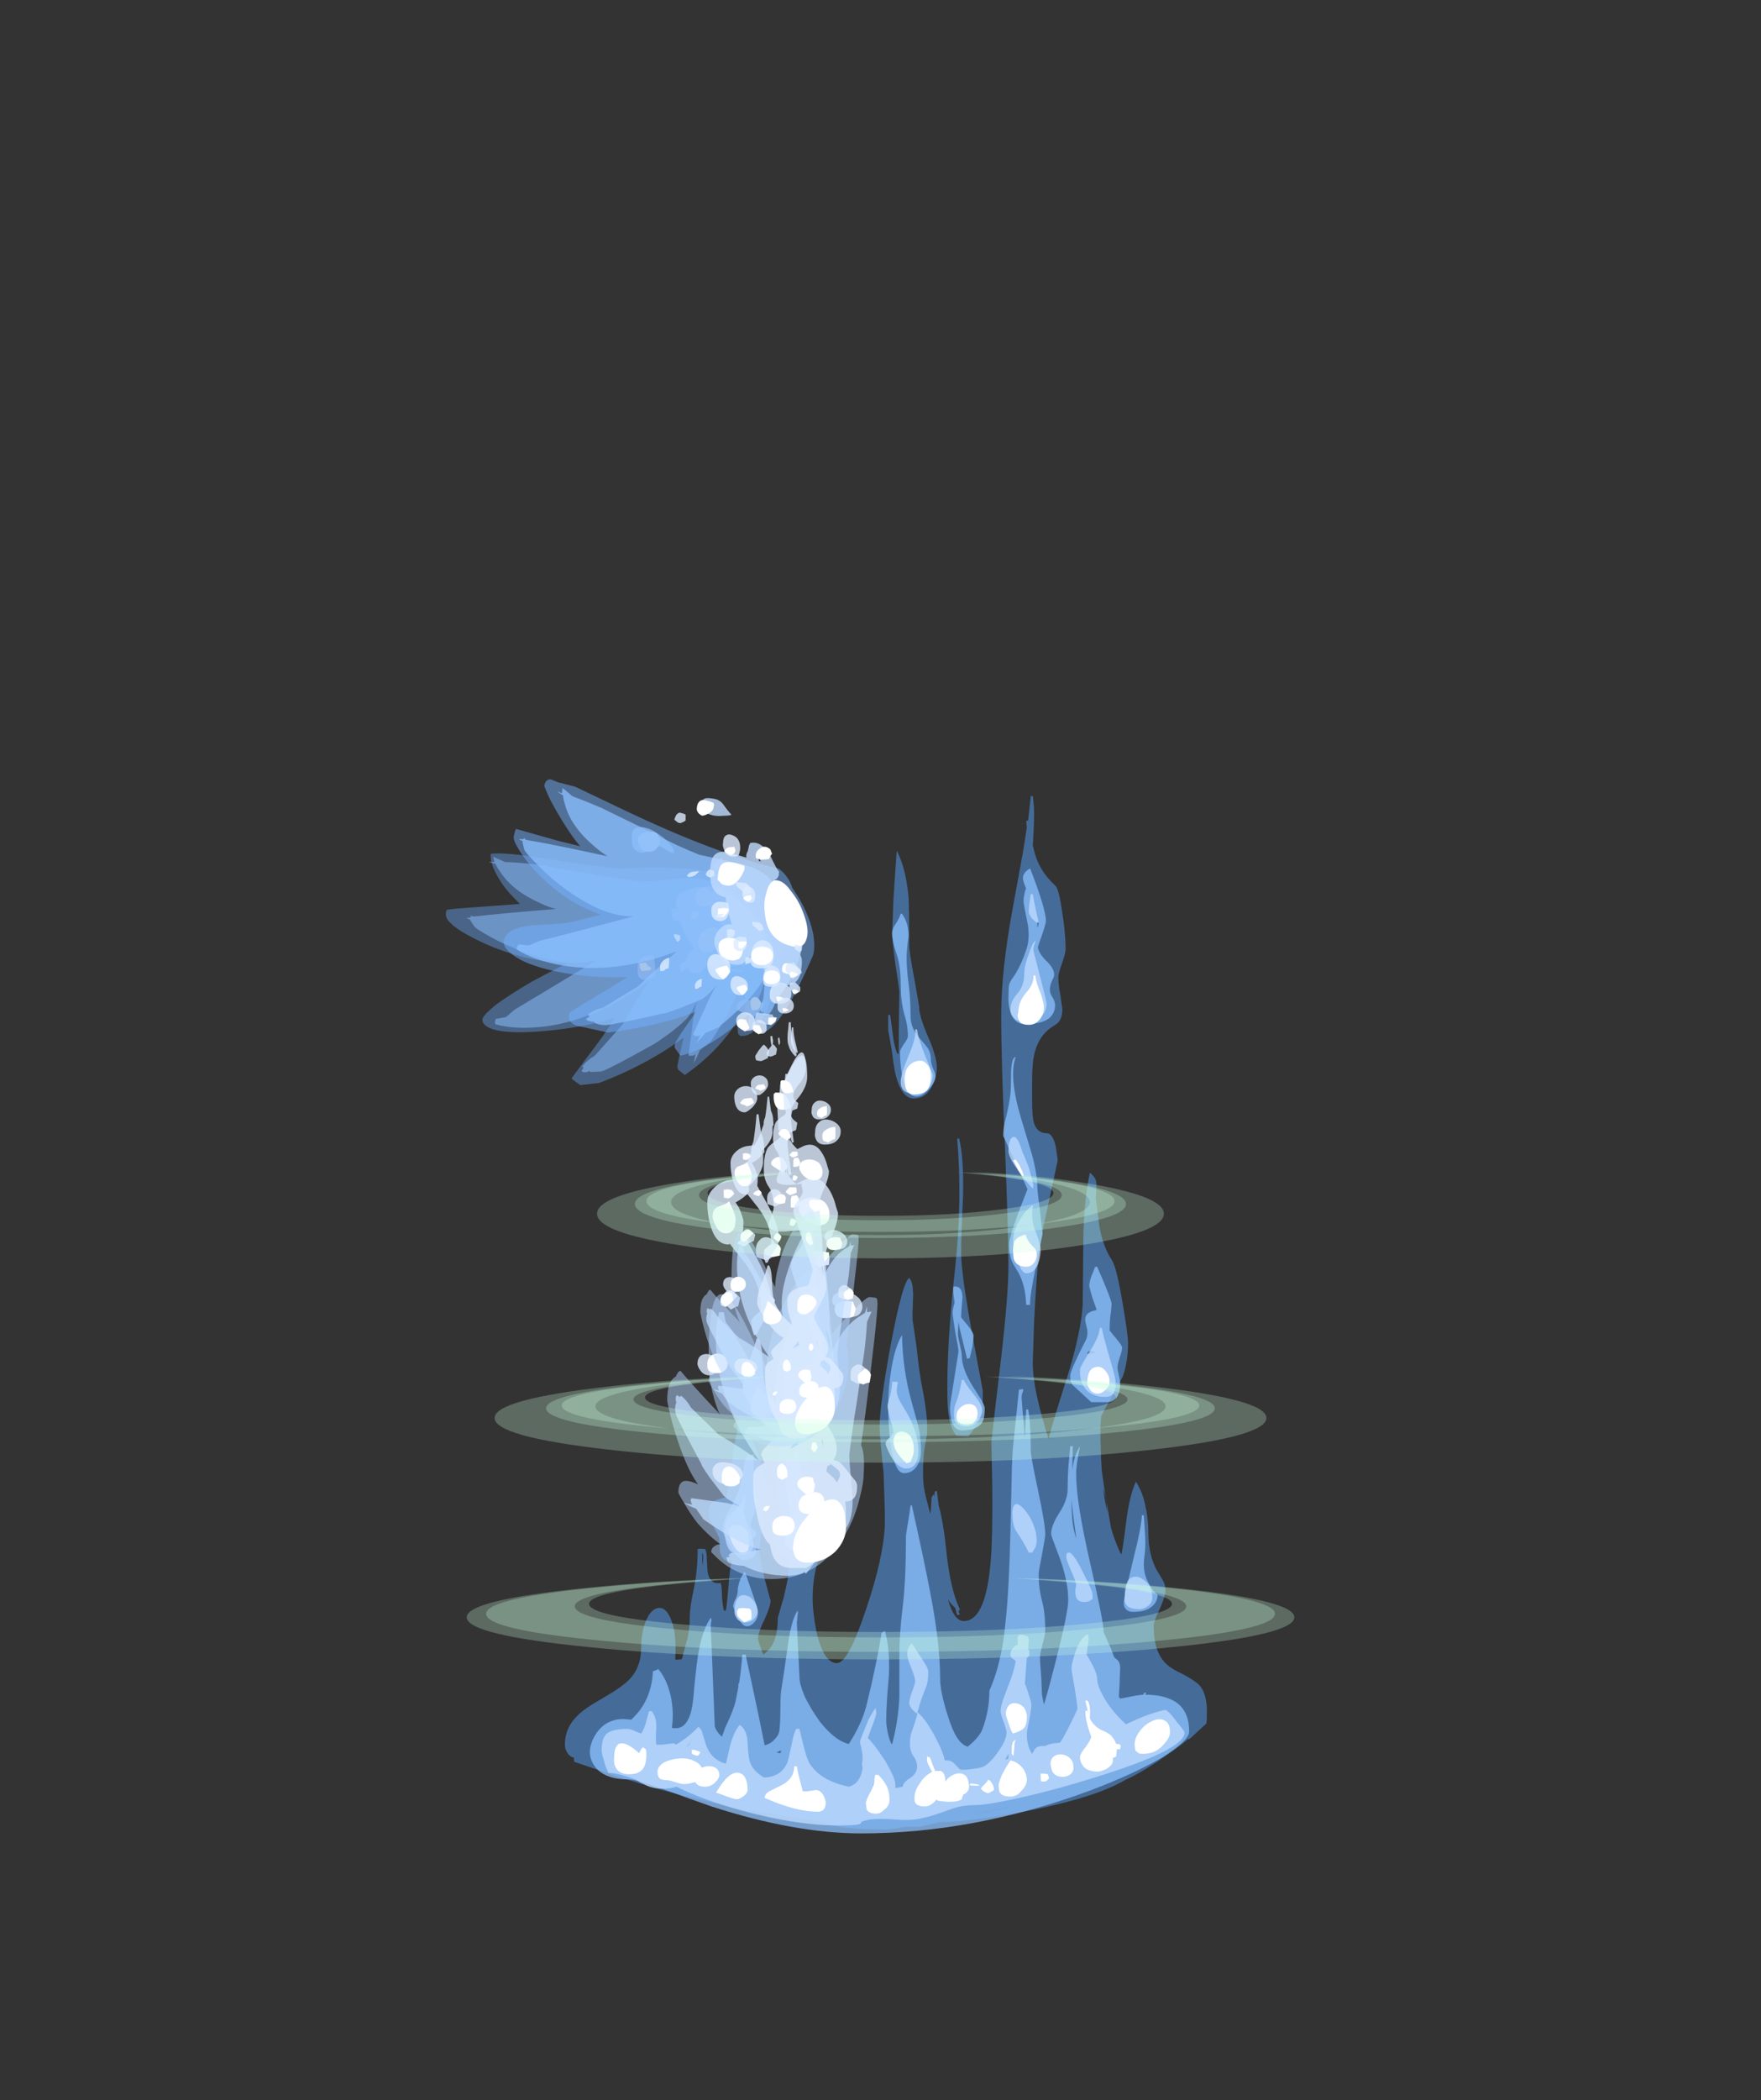 <?xml version="1.0" encoding="UTF-8" standalone="no"?>
<svg xmlns:ffdec="https://www.free-decompiler.com/flash" xmlns:xlink="http://www.w3.org/1999/xlink" ffdec:objectType="frame" height="1118.25px" width="938.0px" xmlns="http://www.w3.org/2000/svg">
  <rect width="100%" height="100%" fill="#333333" stroke="none"/>
  <g transform="matrix(1.0, 0.0, 0.0, 1.0, 424.7, 910.15)">
    <use ffdec:characterId="1172" height="78.9" transform="matrix(7.0, 0.0, 0.0, 7.0, -123.8, -486.3)" width="48.85" xlink:href="#shape0"/>
    <use ffdec:characterId="1170" height="19.2" transform="matrix(6.939, -0.802, 0.802, 6.939, -191.206, -457.613)" width="25.2" xlink:href="#shape1"/>
    <use ffdec:characterId="1171" height="19.65" transform="matrix(6.835, 1.489, -1.489, 6.835, -142.049, -506.131)" width="24.2" xlink:href="#shape2"/>
    <use ffdec:characterId="1173" height="58.3" transform="matrix(7.0, 0.0, 0.0, 7.0, -73.15, -477.5)" width="16.55" xlink:href="#shape3"/>
    <use ffdec:characterId="1173" height="58.3" transform="matrix(5.27, 0.0, 0.0, 5.27, -54.566, -447.19)" width="16.55" xlink:href="#shape3"/>
    <use ffdec:characterId="348" height="20.4" transform="matrix(2.253, 0.0, 0.0, 2.255, -106.672, -286.161)" width="134.0" xlink:href="#shape4"/>
    <use ffdec:characterId="348" height="20.4" transform="matrix(1.952, 0.0, 0.0, 1.717, -86.517, -286.028)" width="134.0" xlink:href="#shape4"/>
    <use ffdec:characterId="348" height="20.4" transform="matrix(1.861, 0.0, 0.0, 1.554, -80.394, -285.942)" width="134.0" xlink:href="#shape4"/>
    <use ffdec:characterId="348" height="20.4" transform="matrix(3.068, 0.0, 0.0, 2.255, -161.248, -177.398)" width="134.0" xlink:href="#shape4"/>
    <use ffdec:characterId="348" height="20.4" transform="matrix(2.658, 0.0, 0.0, 1.717, -133.809, -177.269)" width="134.0" xlink:href="#shape4"/>
    <use ffdec:characterId="348" height="20.4" transform="matrix(2.534, 0.0, 0.0, 1.553, -125.47, -177.134)" width="134.0" xlink:href="#shape4"/>
    <use ffdec:characterId="348" height="20.4" transform="matrix(3.29, 0.0, 0.0, 2.124, -176.113, -69.987)" width="134.0" xlink:href="#shape4"/>
    <use ffdec:characterId="348" height="20.4" transform="matrix(3.136, 0.0, 0.0, 1.922, -165.795, -69.859)" width="134.0" xlink:href="#shape4"/>
  </g>
  <defs>
    <g id="shape0" transform="matrix(1.0, 0.0, 0.0, 1.0, 24.7, 78.0)">
      <path d="M10.9 -78.0 Q11.0 -77.25 11.0 -76.75 11.0 -75.65 10.9 -74.25 L11.0 -73.85 Q11.35 -72.35 12.6 -71.2 12.9 -70.95 13.15 -69.1 13.4 -67.55 13.4 -66.35 13.4 -66.05 13.1 -65.2 12.8 -64.4 12.85 -64.05 12.85 -63.7 13.0 -62.85 L13.15 -61.8 Q13.15 -61.2 12.9 -60.85 12.8 -60.7 12.3 -60.4 11.3 -59.7 11.0 -58.3 10.85 -57.6 10.85 -56.35 L10.85 -54.85 Q10.85 -53.55 11.0 -53.1 11.25 -52.35 12.0 -52.35 12.4 -52.35 12.65 -51.35 L12.8 -50.3 12.1 -47.05 Q11.35 -43.7 11.3 -42.55 11.15 -40.85 11.0 -38.0 L10.9 -34.95 Q10.9 -33.65 11.3 -32.0 11.5 -31.05 12.1 -29.1 12.5 -30.65 13.6 -34.05 14.55 -37.2 14.7 -39.25 L14.75 -44.3 Q14.8 -47.35 15.25 -49.35 15.5 -49.15 15.65 -48.9 15.75 -48.7 15.75 -48.35 L15.7 -47.4 15.7 -47.35 15.9 -45.8 Q16.1 -43.95 16.95 -42.65 17.3 -42.05 17.75 -39.35 18.15 -37.0 18.15 -36.4 18.15 -35.0 17.75 -33.85 17.5 -33.35 16.75 -32.0 16.35 -31.35 16.1 -30.8 L16.05 -30.05 Q16.05 -28.15 16.15 -26.7 L16.45 -24.6 Q16.7 -23.3 16.85 -22.35 17.15 -21.3 17.6 -20.35 L17.65 -20.35 Q17.75 -20.7 18.05 -23.1 18.3 -24.9 18.75 -25.85 19.3 -25.0 19.5 -23.85 19.7 -23.0 19.7 -21.75 19.75 -20.15 20.35 -19.1 L20.8 -18.35 Q21.0 -18.0 21.0 -17.6 21.0 -17.15 20.55 -16.15 20.1 -15.2 20.1 -14.9 20.1 -13.2 20.75 -12.35 21.15 -11.75 22.15 -11.3 23.2 -10.75 23.55 -10.4 24.15 -9.75 24.15 -8.4 24.15 -7.6 24.1 -7.45 L22.85 -6.3 22.75 -6.25 22.75 -6.3 Q22.05 -5.7 20.95 -4.95 19.15 -3.7 17.9 -3.15 15.8 -1.9 10.95 -0.9 6.75 -0.05 3.85 0.05 L2.25 0.4 1.1 0.4 Q0.25 0.6 -0.35 0.6 -3.2 0.6 -4.3 0.3 L-5.25 0.05 Q-5.95 -0.15 -6.95 -0.25 L-10.0 -0.75 -11.05 -0.9 -14.35 -1.65 -15.95 -2.05 -17.5 -2.45 Q-20.4 -3.3 -24.0 -4.55 L-24.0 -4.75 -24.05 -4.8 -23.95 -4.85 Q-24.3 -4.9 -24.5 -5.2 -24.7 -5.5 -24.7 -5.85 -24.7 -7.1 -23.8 -8.0 -23.3 -8.55 -21.8 -9.4 -20.4 -10.2 -19.8 -10.8 -18.9 -11.75 -18.9 -13.15 -18.9 -14.55 -18.45 -15.45 -18.05 -16.25 -17.5 -16.25 -16.95 -16.25 -16.6 -15.3 -16.2 -14.3 -16.3 -12.45 L-16.3 -12.3 -15.8 -12.35 Q-15.5 -13.5 -15.35 -14.0 -15.2 -14.8 -15.2 -15.5 -15.2 -16.3 -14.9 -17.65 -14.6 -19.1 -14.6 -20.6 L-14.6 -20.7 Q-14.6 -20.75 -14.3 -20.75 -14.05 -20.75 -14.0 -20.7 L-14.0 -20.65 Q-13.9 -20.45 -13.9 -19.95 L-13.85 -19.05 Q-13.7 -18.0 -12.85 -18.15 -12.75 -17.85 -12.75 -17.1 -12.7 -16.45 -12.6 -16.05 L-12.45 -16.05 Q-12.35 -16.65 -12.25 -17.95 -12.15 -19.2 -12.0 -19.85 -12.05 -19.95 -12.15 -19.9 L-12.35 -19.8 Q-12.8 -19.95 -12.9 -20.55 L-12.95 -21.55 Q-13.1 -21.9 -13.45 -22.55 -13.75 -23.05 -13.75 -23.35 -13.75 -23.95 -13.6 -24.15 -13.35 -24.5 -12.4 -24.65 -12.35 -25.0 -12.0 -27.35 -11.75 -29.2 -11.5 -30.1 -10.55 -29.75 -9.85 -27.45 -9.35 -25.7 -9.35 -24.95 -9.35 -24.5 -9.6 -22.75 -9.9 -21.05 -9.9 -20.6 -9.9 -20.15 -9.5 -18.45 L-9.05 -16.8 Q-9.05 -16.4 -9.5 -15.4 -10.0 -14.4 -10.0 -13.95 -10.0 -13.7 -9.7 -12.95 L-9.6 -12.7 -9.2 -13.05 Q-8.5 -13.8 -8.5 -15.5 -8.45 -15.65 -8.05 -17.05 -7.7 -18.55 -7.7 -18.8 L-7.7 -19.5 -7.75 -20.3 -8.25 -20.2 Q-8.6 -20.45 -8.75 -20.75 -8.85 -20.9 -8.85 -21.15 -8.85 -21.85 -8.55 -22.6 -8.3 -23.3 -8.3 -23.7 -8.3 -23.9 -8.45 -24.5 -8.65 -25.05 -8.65 -25.3 -8.65 -26.15 -8.25 -29.25 -7.9 -32.0 -7.75 -32.6 L-7.7 -32.7 Q-6.9 -31.65 -6.55 -30.05 L-6.15 -27.3 Q-6.1 -26.7 -5.5 -24.35 -4.9 -22.2 -4.9 -21.9 -4.9 -21.25 -5.4 -19.95 -5.85 -18.6 -5.85 -17.0 -5.85 -15.9 -5.55 -14.4 -5.0 -12.05 -4.0 -12.05 -3.15 -12.05 -1.8 -16.1 -0.45 -20.05 -0.35 -22.65 -0.35 -23.95 -0.45 -26.5 L-0.55 -27.45 Q-0.75 -29.45 -0.75 -30.0 -0.75 -31.7 0.1 -36.3 1.0 -41.05 1.5 -41.35 1.7 -41.1 1.75 -40.75 L1.8 -40.1 1.75 -38.75 1.75 -38.2 2.05 -36.15 Q2.3 -33.85 2.5 -32.95 2.95 -30.65 2.85 -29.45 L2.65 -28.3 Q2.55 -27.5 2.55 -26.6 2.55 -25.7 2.65 -25.25 2.7 -24.9 3.1 -23.4 3.15 -23.6 3.2 -24.6 L3.2 -24.65 3.35 -24.9 3.4 -24.7 3.45 -25.1 3.6 -25.15 3.75 -24.0 Q4.1 -22.8 4.35 -20.35 4.65 -17.6 5.35 -16.15 L5.3 -16.0 5.2 -16.1 5.35 -15.75 5.15 -15.7 5.0 -16.25 Q4.7 -16.5 4.45 -16.9 4.9 -15.25 5.65 -15.25 7.45 -15.25 7.75 -20.5 7.9 -23.4 7.75 -28.85 7.9 -30.3 8.5 -35.3 9.05 -40.1 9.05 -42.3 9.05 -44.45 8.8 -51.05 8.5 -57.65 8.5 -61.4 8.5 -64.75 9.4 -69.6 L10.15 -73.7 10.45 -75.6 10.4 -76.1 10.55 -76.15 10.75 -78.0 10.9 -78.0 M0.3 -70.1 Q0.45 -72.55 0.55 -73.85 1.25 -72.5 1.45 -70.3 1.5 -69.55 1.5 -66.6 1.5 -66.15 1.85 -64.3 2.2 -62.35 2.25 -62.0 2.25 -61.25 2.95 -59.65 3.6 -58.15 3.6 -57.35 3.6 -56.75 3.3 -56.1 2.85 -55.0 1.85 -55.0 0.85 -55.0 0.4 -57.1 0.3 -57.65 0.15 -58.8 L-0.1 -60.2 -0.1 -61.35 0.05 -61.35 0.25 -59.85 Q0.35 -58.95 0.6 -58.4 L0.7 -58.4 Q0.7 -59.95 0.75 -63.1 0.75 -63.3 0.45 -65.2 0.2 -67.05 0.2 -67.55 L0.3 -70.1 M5.3 -51.95 Q5.65 -50.5 5.6 -47.7 5.45 -44.55 5.45 -43.25 5.45 -41.75 6.25 -37.3 L7.1 -32.75 Q7.1 -31.3 7.05 -31.05 6.85 -30.35 6.0 -29.3 L5.1 -29.35 Q4.6 -29.85 4.45 -31.35 4.4 -32.0 4.4 -32.95 4.4 -35.35 4.6 -37.9 4.7 -39.4 5.0 -42.15 5.55 -47.25 5.15 -51.95 L5.3 -51.95 M16.5 -24.4 L16.25 -25.4 16.35 -24.65 16.55 -23.55 16.5 -24.4 M6.15 -0.5 Q7.55 -0.75 9.45 -1.2 L6.15 -0.5 M-14.25 -19.45 Q-14.1 -20.2 -14.25 -20.45 -14.25 -20.15 -14.25 -19.45" fill="#59a5ff" fill-opacity="0.502" fill-rule="evenodd" stroke="none"/>
      <path d="M10.4 -70.95 Q10.15 -71.55 10.15 -71.75 10.15 -71.95 10.25 -72.1 10.35 -72.3 10.7 -72.5 11.9 -69.4 11.9 -68.5 11.9 -68.25 11.45 -67.0 L11.3 -66.55 11.3 -66.45 Q11.4 -65.95 12.05 -65.35 12.65 -64.7 12.5 -64.25 L12.3 -63.8 Q12.2 -63.5 12.2 -63.25 12.2 -63.0 12.4 -62.7 12.6 -62.35 12.6 -62.1 12.6 -61.5 12.15 -61.1 11.55 -60.65 10.3 -60.65 9.5 -60.65 9.2 -61.6 9.05 -62.05 9.05 -62.55 9.05 -63.3 9.1 -63.65 9.2 -63.95 9.4 -64.2 10.0 -65.05 10.45 -66.45 10.7 -67.3 10.5 -68.35 10.2 -69.8 10.2 -70.0 10.2 -70.35 10.35 -70.9 L10.4 -70.95 M11.25 -68.7 L11.25 -67.95 11.35 -68.25 11.25 -68.7 M1.45 -67.35 Q1.3 -66.25 1.3 -65.7 1.3 -64.85 1.45 -63.75 1.6 -62.65 1.6 -61.25 1.6 -60.3 2.4 -59.45 2.75 -59.05 2.9 -58.85 3.15 -58.45 3.15 -57.95 3.15 -57.7 3.3 -57.3 3.5 -56.9 3.5 -56.7 3.5 -56.25 3.0 -55.7 2.5 -55.15 2.05 -55.15 1.25 -55.15 0.95 -56.8 0.8 -57.65 0.8 -58.55 0.8 -58.7 1.1 -59.15 1.4 -59.55 1.4 -59.75 1.4 -60.55 1.1 -61.5 0.85 -62.45 0.85 -63.7 0.85 -65.15 0.5 -66.1 0.2 -67.0 0.2 -67.55 0.2 -67.9 0.45 -68.25 0.75 -68.7 0.85 -69.05 L0.95 -69.05 Q1.45 -68.35 1.45 -67.35 M9.6 -58.15 Q9.05 -56.65 10.05 -53.35 L10.85 -50.7 Q11.25 -49.2 11.25 -48.2 11.25 -47.95 11.45 -46.45 L11.65 -44.7 11.15 -42.25 Q10.65 -39.9 10.7 -39.3 L10.4 -39.3 Q10.35 -40.85 9.75 -41.85 9.4 -42.4 9.3 -42.65 9.1 -43.15 9.1 -43.9 9.1 -44.4 9.8 -46.3 L10.5 -48.1 9.6 -50.1 8.65 -52.15 Q8.65 -52.85 8.85 -53.5 9.1 -54.5 9.2 -55.35 9.25 -55.8 9.25 -57.05 9.3 -58.15 9.6 -58.15 M6.4 -36.95 Q6.4 -36.65 6.3 -36.1 L6.1 -35.25 5.9 -35.2 5.35 -37.45 5.25 -38.0 5.2 -37.1 Q5.2 -36.9 5.35 -36.3 5.5 -35.65 5.5 -35.45 5.5 -34.4 6.4 -33.0 L7.0 -32.05 Q7.25 -31.6 7.25 -31.45 7.25 -30.7 7.05 -30.35 6.65 -29.75 5.5 -29.75 4.8 -29.75 4.65 -30.85 4.55 -31.35 4.65 -31.95 L5.25 -35.75 Q5.25 -36.0 5.0 -37.25 4.8 -38.5 4.8 -38.7 4.8 -38.95 4.95 -39.45 L4.95 -39.5 Q4.85 -40.1 4.85 -40.4 4.85 -40.7 4.85 -40.65 4.9 -40.65 4.9 -40.7 5.55 -40.75 5.55 -39.85 5.45 -38.75 5.45 -38.35 L5.9 -37.8 Q6.4 -37.2 6.4 -36.95 M2.2 -30.05 Q2.4 -29.1 2.4 -28.15 2.4 -27.6 2.15 -27.15 1.8 -26.5 1.1 -26.5 0.35 -26.5 0.05 -29.0 -0.1 -30.25 -0.1 -31.55 -0.1 -33.0 0.15 -34.5 0.45 -36.2 0.95 -37.0 1.0 -34.35 1.7 -31.85 L2.2 -30.05 M10.05 -32.25 Q10.05 -32.05 10.25 -29.8 L10.3 -29.2 10.4 -31.35 10.55 -31.35 Q10.75 -30.35 10.75 -28.2 10.75 -27.75 11.3 -25.2 11.85 -22.6 11.85 -21.85 11.85 -21.6 11.6 -20.3 11.35 -19.05 11.35 -18.8 11.35 -17.75 11.6 -16.8 11.85 -15.9 11.85 -14.5 11.85 -14.25 11.65 -13.5 11.45 -12.75 11.45 -12.5 11.45 -12.1 11.55 -10.9 L11.6 -9.65 11.75 -8.9 Q12.0 -9.65 12.7 -12.4 13.6 -15.95 13.6 -16.85 13.6 -18.25 12.95 -20.05 L12.5 -21.25 Q12.3 -21.75 12.3 -21.9 12.3 -22.5 12.9 -23.45 13.5 -24.35 13.55 -25.15 13.55 -25.85 13.6 -26.85 L13.75 -28.55 13.95 -28.55 13.9 -26.6 13.9 -26.7 Q14.05 -27.9 14.5 -28.55 14.2 -27.15 14.2 -26.45 14.2 -24.3 15.25 -19.75 16.3 -15.15 16.3 -14.4 L16.85 -13.15 17.1 -12.5 17.2 -12.4 Q17.55 -12.2 17.55 -11.7 L17.5 -10.35 17.45 -9.45 17.5 -9.45 17.55 -9.35 18.85 -9.6 19.3 -9.65 19.4 -9.8 19.55 -9.8 19.45 -9.65 Q20.75 -9.65 21.6 -9.2 22.8 -8.55 22.8 -6.85 22.8 -6.15 20.7 -4.85 18.45 -3.55 15.1 -2.3 6.35 0.9 -2.15 0.9 -7.2 0.9 -13.55 -1.15 -14.7 -1.55 -17.6 -2.6 -19.35 -3.2 -19.8 -3.2 -21.6 -3.2 -22.35 -4.1 -22.8 -4.65 -22.8 -5.3 -22.8 -6.0 -22.25 -6.8 -21.5 -7.8 -20.25 -7.8 L-19.65 -7.75 -19.4 -8.0 Q-18.1 -9.35 -18.0 -11.45 -17.9 -11.45 -17.8 -11.5 L-17.6 -11.6 Q-16.95 -10.85 -16.65 -9.55 -16.4 -8.4 -16.55 -7.2 L-16.55 -7.15 Q-16.55 -7.1 -16.25 -7.1 -15.55 -7.1 -15.2 -8.05 -14.95 -8.7 -14.85 -10.3 -14.65 -12.3 -14.5 -13.05 -14.2 -14.65 -13.6 -15.5 -13.55 -15.45 -13.55 -15.3 -13.6 -15.1 -13.6 -14.9 L-13.3 -7.3 Q-13.3 -7.1 -13.0 -6.7 L-12.75 -6.45 -12.5 -7.15 Q-11.85 -8.5 -11.7 -9.2 L-11.5 -10.25 -11.5 -10.5 -11.45 -10.5 Q-11.3 -11.4 -11.2 -12.7 L-10.95 -12.7 -10.0 -8.25 -9.5 -5.8 Q-8.85 -5.95 -8.45 -6.65 -8.35 -6.95 -8.35 -7.3 -8.3 -7.7 -8.3 -8.8 -8.3 -9.75 -8.2 -10.25 -8.05 -11.15 -7.75 -13.3 -7.5 -15.25 -7.0 -16.05 -6.95 -15.9 -7.0 -15.65 L-7.05 -15.1 -6.95 -13.0 -6.85 -10.95 Q-6.85 -10.45 -6.45 -9.5 -5.95 -8.5 -5.3 -7.6 -4.15 -6.15 -3.1 -5.9 -2.1 -7.45 -1.75 -8.85 -1.0 -11.9 -0.6 -14.35 L-0.35 -14.5 Q0.05 -13.1 -0.05 -11.1 -0.25 -8.85 -0.25 -7.75 -0.25 -7.35 -0.15 -6.85 -0.05 -6.3 0.15 -5.9 L0.2 -5.9 Q0.65 -7.55 0.75 -9.4 L0.75 -12.65 Q0.75 -14.3 1.0 -16.3 1.25 -18.3 1.25 -21.65 1.25 -21.85 1.4 -22.7 1.55 -23.6 1.6 -24.05 L1.7 -24.05 Q2.7 -19.55 3.1 -17.4 3.85 -13.55 3.85 -10.9 3.85 -9.85 4.45 -8.0 5.1 -5.9 5.95 -5.7 6.85 -6.4 7.1 -7.1 7.6 -8.5 7.6 -9.95 8.15 -11.2 8.45 -12.65 8.7 -13.7 8.85 -15.4 9.1 -17.7 9.2 -22.05 L9.3 -26.3 Q9.3 -27.7 9.5 -29.5 L9.85 -32.85 10.15 -32.9 Q10.2 -32.85 10.15 -32.7 10.05 -32.5 10.05 -32.25 M15.8 -42.2 Q16.9 -39.7 16.9 -39.35 L16.85 -38.75 Q16.75 -38.2 16.75 -37.35 L17.2 -36.8 Q17.7 -36.2 17.7 -36.05 17.7 -35.8 17.5 -35.25 17.35 -34.75 17.35 -34.55 17.35 -34.35 17.45 -33.95 17.55 -33.5 17.55 -33.3 17.55 -32.9 17.45 -32.6 17.25 -32.0 16.7 -31.9 L15.35 -31.9 14.05 -33.1 Q13.75 -33.3 13.75 -33.9 13.75 -34.3 14.95 -36.65 15.1 -36.95 15.05 -37.4 L14.9 -38.05 Q14.8 -38.75 15.75 -38.9 15.75 -39.0 15.45 -39.8 15.2 -40.65 15.2 -40.75 15.2 -41.0 15.35 -41.45 L15.65 -42.2 15.8 -42.2 M15.3 -35.8 Q15.15 -35.8 15.05 -35.65 L15.1 -35.55 15.75 -35.7 15.3 -35.8 M19.45 -21.75 Q19.5 -20.85 19.4 -20.2 19.2 -18.9 19.8 -18.0 20.05 -17.5 20.4 -17.25 20.4 -16.7 19.95 -16.35 19.5 -15.95 18.55 -15.95 18.0 -15.95 17.85 -16.4 17.8 -16.6 17.85 -16.85 17.85 -17.05 18.5 -19.75 19.2 -22.5 19.2 -23.3 L19.35 -23.3 19.45 -21.75 M14.2 -21.55 L14.2 -21.65 Q13.9 -23.8 13.85 -24.55 13.85 -22.85 14.05 -22.1 L14.2 -21.55 M-7.9 -27.3 Q-7.8 -27.65 -7.05 -28.15 -6.75 -27.3 -6.3 -24.65 -5.85 -22.25 -5.85 -21.9 -5.85 -21.3 -5.9 -21.15 -6.0 -20.6 -6.55 -20.6 -7.95 -20.6 -7.95 -21.75 -7.95 -21.95 -7.75 -22.3 -7.55 -22.65 -7.55 -22.9 -7.55 -23.15 -7.75 -24.55 L-7.95 -26.25 Q-7.95 -27.15 -7.9 -27.3 M-10.25 -25.7 Q-10.15 -24.3 -10.15 -24.1 -10.15 -23.85 -10.35 -23.3 -10.55 -22.75 -10.55 -22.55 -10.55 -22.3 -10.35 -22.2 -10.15 -22.15 -10.15 -21.9 -10.15 -21.7 -10.35 -21.6 -10.6 -21.5 -10.6 -21.25 -10.6 -21.05 -10.35 -20.95 -10.15 -20.85 -10.15 -20.65 -10.15 -19.9 -11.15 -19.9 -11.5 -19.9 -12.15 -21.0 -12.7 -21.95 -12.7 -22.1 -12.7 -22.8 -12.3 -23.5 -11.65 -24.65 -11.45 -25.2 -11.35 -25.55 -11.1 -26.9 -10.95 -27.85 -10.7 -27.9 L-10.3 -27.9 Q-10.35 -27.1 -10.25 -25.7 M-11.0 -19.0 L-10.5 -17.55 Q-10.0 -16.15 -10.0 -15.95 -10.0 -15.5 -10.25 -15.2 -10.55 -14.85 -10.85 -14.85 -11.35 -14.85 -11.9 -16.35 -11.9 -16.6 -11.7 -16.95 -11.55 -17.3 -11.55 -17.55 -11.55 -17.85 -11.4 -18.3 -11.25 -18.75 -11.0 -19.0 M-8.25 -5.4 Q-8.35 -5.4 -8.6 -5.25 L-8.3 -5.2 -8.25 -5.35 -8.25 -5.4" fill="#8cc1ff" fill-opacity="0.753" fill-rule="evenodd" stroke="none"/>
      <path d="M10.9 -70.55 Q11.15 -69.15 11.35 -68.45 L11.25 -68.35 Q10.85 -68.6 10.7 -68.9 10.6 -69.05 10.6 -69.2 10.6 -69.5 10.65 -69.9 L10.75 -70.55 10.9 -70.55 M11.1 -67.0 Q11.1 -66.95 11.05 -66.75 10.95 -66.55 10.95 -66.25 L11.45 -64.3 Q11.95 -62.4 11.95 -62.2 11.95 -61.75 11.7 -61.4 11.3 -60.8 10.5 -60.8 9.65 -60.8 9.35 -61.25 9.2 -61.45 9.2 -61.75 9.2 -62.4 9.75 -63.0 10.25 -63.6 10.25 -64.45 10.25 -65.1 10.6 -66.0 10.9 -66.9 11.1 -67.0 M2.75 -58.15 L3.3 -56.8 Q3.3 -56.3 3.0 -55.9 2.6 -55.35 1.95 -55.35 1.15 -55.35 0.95 -55.8 0.85 -55.95 0.85 -56.3 0.85 -56.8 1.45 -58.25 2.05 -59.65 1.95 -60.25 L2.1 -60.25 Q2.15 -59.65 2.75 -58.15 M9.35 -52.05 Q9.75 -52.25 10.1 -50.95 10.4 -50.3 10.65 -49.6 L10.95 -48.4 10.9 -48.15 Q10.35 -48.7 9.8 -49.5 9.05 -50.55 9.05 -51.0 9.05 -51.85 9.35 -52.05 M10.9 -46.7 Q10.85 -46.45 10.85 -46.2 10.85 -45.45 11.2 -44.65 11.5 -43.8 11.5 -43.55 11.5 -42.95 11.3 -42.4 11.0 -41.7 10.4 -41.7 10.0 -41.7 9.65 -42.95 9.4 -43.85 9.4 -44.2 9.4 -44.9 9.85 -45.65 10.25 -46.4 10.9 -46.9 L10.9 -46.7 M5.5 -33.6 L5.65 -33.6 Q5.7 -33.4 6.4 -32.5 7.05 -31.7 7.05 -31.3 7.05 -30.9 6.7 -30.45 6.3 -30.05 5.9 -30.05 5.25 -30.05 5.0 -30.45 4.9 -30.65 4.9 -30.95 4.9 -31.5 5.05 -31.85 5.3 -32.4 5.5 -33.6 M0.8 -31.95 L1.4 -30.95 Q2.2 -29.45 2.2 -28.2 2.2 -27.65 2.05 -27.35 1.8 -26.85 1.3 -26.85 0.65 -26.85 0.1 -27.8 -0.15 -28.25 -0.3 -28.7 -0.3 -28.95 0.0 -29.2 0.3 -29.5 0.3 -29.6 0.3 -29.85 0.05 -30.6 -0.15 -31.35 -0.15 -31.6 -0.15 -31.8 0.05 -32.4 0.2 -33.05 0.2 -33.45 L0.6 -33.45 Q0.65 -33.4 0.6 -33.25 0.55 -32.95 0.55 -32.75 0.55 -32.45 0.8 -31.95 M16.0 -37.55 L16.15 -37.55 Q16.3 -36.8 16.8 -35.1 17.2 -33.75 17.2 -33.45 17.2 -32.85 17.05 -32.6 16.9 -32.3 16.4 -32.3 15.1 -32.3 14.65 -33.35 14.45 -33.85 14.5 -34.45 14.5 -34.55 15.2 -35.7 15.95 -36.85 16.0 -37.55 M13.75 -20.45 Q14.15 -20.15 14.8 -18.8 15.45 -17.55 15.45 -17.25 L15.45 -16.9 15.4 -16.9 15.25 -16.8 Q15.1 -16.7 14.8 -16.7 14.2 -16.7 14.15 -17.3 14.1 -17.6 14.2 -17.95 14.2 -18.25 13.8 -19.1 13.45 -19.95 13.45 -20.1 13.45 -20.4 13.55 -20.45 L13.75 -20.45 M19.6 -16.35 Q19.3 -16.15 19.0 -16.15 18.15 -16.15 17.95 -16.6 17.85 -16.85 17.9 -17.1 17.9 -18.0 18.2 -18.4 18.5 -18.7 18.95 -18.6 19.35 -18.45 19.7 -18.05 20.0 -17.55 20.0 -17.05 20.0 -16.6 19.6 -16.35 M9.35 -23.45 Q9.35 -24.1 9.65 -24.15 9.9 -24.15 10.25 -23.75 10.65 -23.3 10.9 -22.7 11.2 -22.0 11.2 -21.4 11.2 -21.1 11.1 -20.85 L10.85 -20.45 10.6 -20.45 Q10.1 -21.45 9.6 -22.15 9.35 -22.6 9.35 -23.45 M10.1 -14.2 L10.45 -14.1 Q10.6 -14.05 10.6 -13.75 L10.55 -13.15 Q10.65 -13.0 10.65 -12.75 10.65 -12.6 10.45 -12.45 L10.3 -10.45 10.35 -10.4 Q10.8 -9.1 10.8 -8.9 10.8 -8.7 10.65 -7.8 10.45 -6.9 10.45 -6.65 10.45 -5.75 10.85 -5.15 11.1 -5.6 11.15 -5.6 11.3 -5.75 11.7 -5.75 L11.85 -5.75 Q12.2 -5.95 12.95 -6.0 13.1 -6.1 13.7 -7.3 14.3 -8.5 14.3 -8.6 14.3 -8.8 14.1 -10.1 13.85 -11.4 13.85 -11.65 13.85 -12.05 14.15 -12.9 14.55 -14.05 15.1 -14.25 15.2 -13.9 15.1 -13.45 L15.0 -12.7 15.4 -12.0 Q15.8 -11.25 15.8 -10.85 15.8 -10.25 16.55 -9.05 17.2 -8.1 18.0 -7.4 19.75 -8.25 21.0 -8.5 21.3 -8.35 21.85 -7.6 22.45 -6.9 22.45 -6.75 22.45 -5.45 15.45 -3.3 12.75 -2.45 10.1 -1.85 7.45 -1.25 6.45 -1.25 5.45 -1.25 4.55 -0.9 3.05 -0.35 2.65 -0.3 1.8 -0.05 0.55 -0.15 -0.8 -0.25 -1.55 -0.15 -1.95 -0.05 -2.1 0.0 -2.15 0.05 -2.2 0.15 -2.35 0.3 -3.85 0.3 -7.05 0.3 -11.3 -0.85 -14.35 -1.7 -16.2 -2.65 -16.65 -2.5 -17.25 -2.5 -18.1 -2.5 -18.7 -2.85 -19.05 -3.0 -19.3 -3.2 -20.75 -3.7 -21.25 -3.7 L-21.4 -3.7 -21.45 -3.85 Q-21.65 -4.25 -21.75 -4.7 -21.9 -5.15 -21.9 -5.5 -21.9 -6.35 -21.5 -6.7 -21.05 -7.05 -19.95 -7.05 -19.7 -7.05 -19.3 -6.85 -18.95 -6.7 -18.9 -6.7 -18.65 -7.05 -18.5 -7.65 L-18.3 -8.4 -18.1 -8.4 Q-17.7 -7.9 -17.75 -7.1 -17.8 -6.25 -17.75 -5.85 L-17.25 -5.85 -16.5 -5.95 Q-16.35 -5.95 -16.25 -5.85 -15.3 -6.4 -14.55 -7.2 -14.3 -7.05 -14.2 -6.6 L-13.95 -5.8 Q-13.55 -4.7 -12.45 -4.4 L-12.1 -5.9 Q-11.8 -6.9 -11.4 -7.35 -10.85 -7.0 -10.8 -6.05 -10.75 -4.75 -10.55 -4.35 -10.25 -3.75 -9.55 -3.35 -8.2 -3.4 -7.75 -4.55 -7.65 -4.9 -7.45 -5.85 -7.3 -6.7 -7.1 -7.05 L-6.85 -7.05 -6.55 -5.8 Q-6.35 -5.0 -6.15 -4.55 -5.4 -3.15 -3.1 -2.65 -2.2 -2.9 -2.05 -4.1 L-2.1 -4.3 -2.05 -4.75 Q-2.05 -5.35 -2.25 -6.0 -2.25 -6.2 -1.9 -7.0 -1.55 -8.0 -1.05 -8.65 L-1.05 -8.6 -1.0 -8.3 Q-1.0 -8.05 -1.4 -7.05 L-1.65 -6.35 Q-1.2 -5.95 -0.35 -4.65 0.45 -3.3 0.45 -2.8 L0.45 -2.55 1.0 -2.65 Q1.05 -3.0 1.55 -3.3 2.1 -3.65 2.1 -4.2 2.1 -4.6 1.8 -5.0 1.55 -5.4 1.55 -5.9 1.55 -6.55 1.75 -7.0 2.0 -7.7 2.15 -8.3 2.75 -7.8 3.5 -6.4 4.1 -5.25 4.2 -4.65 L4.4 -4.65 Q4.7 -4.65 4.95 -4.4 5.25 -4.05 5.4 -3.95 L5.9 -3.95 6.65 -4.05 7.1 -4.15 Q7.65 -4.45 8.15 -5.15 8.9 -6.15 8.9 -6.75 8.9 -7.0 8.7 -7.55 8.45 -8.15 8.45 -8.4 8.45 -8.7 8.65 -9.3 L9.1 -10.5 Q9.45 -11.35 9.6 -12.2 L9.45 -12.35 Q9.2 -12.45 9.2 -12.7 9.2 -13.05 9.45 -13.25 9.6 -13.4 9.75 -13.45 L9.75 -13.9 Q9.75 -14.15 9.9 -14.2 L10.1 -14.2 M1.7 -13.55 L2.35 -12.55 Q2.95 -11.7 2.95 -11.4 2.95 -10.6 2.75 -10.15 2.35 -9.2 2.1 -8.2 1.9 -8.35 1.7 -8.55 1.5 -8.85 1.5 -9.0 1.5 -9.25 1.7 -9.85 1.95 -10.45 1.95 -10.7 1.95 -10.95 1.65 -11.7 1.35 -12.4 1.35 -12.75 1.35 -13.25 1.7 -13.55 M3.4 -1.75 L3.4 -1.75 M9.05 -5.15 L8.8 -4.7 9.05 -4.8 9.05 -5.15 M-7.25 -25.4 Q-6.95 -24.95 -6.4 -23.7 -5.85 -22.35 -5.85 -22.05 -5.85 -21.55 -6.2 -21.15 -6.55 -20.7 -7.2 -20.7 -7.75 -20.7 -7.9 -21.0 -7.95 -21.1 -7.95 -21.4 -7.95 -21.5 -7.7 -22.05 -7.5 -22.65 -7.5 -22.75 -7.5 -23.15 -7.35 -23.45 L-7.1 -23.9 Q-6.9 -24.35 -7.45 -25.3 -7.4 -25.4 -7.25 -25.4 M-11.1 -23.7 Q-11.1 -23.3 -10.7 -22.3 -10.35 -21.3 -10.35 -21.2 -10.35 -20.75 -10.5 -20.6 -10.7 -20.3 -11.35 -20.3 -12.25 -20.3 -12.45 -21.3 -12.6 -21.8 -12.5 -22.35 -12.5 -23.0 -12.0 -23.4 -11.35 -24.0 -11.0 -24.8 -10.95 -24.65 -11.0 -24.3 L-11.1 -23.7 M-10.35 -16.8 Q-10.05 -16.45 -10.05 -16.0 -10.05 -15.6 -10.45 -15.3 -10.7 -15.15 -10.95 -15.15 -11.45 -15.15 -11.65 -15.5 -11.8 -15.75 -11.8 -15.9 -11.8 -16.65 -11.55 -17.0 -11.3 -17.3 -10.95 -17.2 -10.6 -17.15 -10.35 -16.8 M-15.15 -6.05 Q-15.0 -6.3 -15.05 -6.35 L-15.05 -6.3 Q-15.05 -6.15 -15.45 -5.65 -15.25 -5.8 -15.15 -6.05 M-1.25 -2.9 L-1.25 -2.7 -1.15 -2.75 -1.25 -2.9" fill="#bfdcff" fill-opacity="0.753" fill-rule="evenodd" stroke="none"/>
      <path d="M11.1 -64.35 Q11.15 -63.8 11.5 -63.0 11.75 -62.25 11.75 -61.9 11.75 -61.5 11.5 -61.1 11.15 -60.6 10.6 -60.6 9.9 -60.6 9.8 -61.05 9.7 -61.3 9.8 -61.55 9.8 -62.35 10.4 -63.05 11.0 -63.7 10.95 -64.35 L11.1 -64.35 M2.15 -57.85 Q2.55 -57.95 2.8 -57.65 3.15 -57.35 3.15 -56.75 3.15 -56.1 3.0 -55.85 2.75 -55.3 1.85 -55.3 1.35 -55.3 1.2 -55.9 1.15 -56.2 1.15 -56.5 1.15 -57.1 1.45 -57.45 1.75 -57.8 2.15 -57.85 M9.9 -49.9 Q10.1 -49.5 10.2 -49.2 L10.15 -49.05 Q9.9 -49.3 9.7 -49.75 L9.4 -50.3 9.6 -50.35 9.9 -49.9 M10.9 -43.75 Q11.2 -43.5 11.2 -43.2 11.2 -42.7 10.95 -42.45 10.75 -42.2 10.4 -42.2 9.65 -42.2 9.45 -42.8 9.4 -43.1 9.4 -43.45 9.4 -44.0 9.55 -44.2 9.75 -44.5 10.35 -44.65 10.5 -44.15 10.9 -43.75 M5.1 -30.85 Q5.1 -31.2 5.35 -31.45 5.6 -31.7 5.9 -31.75 6.2 -31.8 6.45 -31.65 6.7 -31.45 6.7 -31.05 6.7 -30.65 6.5 -30.45 6.3 -30.2 5.9 -30.2 5.3 -30.2 5.15 -30.5 5.1 -30.6 5.1 -30.85 M0.55 -29.55 Q0.75 -29.7 1.05 -29.65 1.85 -29.45 1.85 -28.3 1.85 -28.0 1.75 -27.75 L1.6 -27.35 1.3 -27.25 Q0.3 -28.15 0.3 -28.9 0.3 -29.3 0.55 -29.55 M16.45 -32.85 Q16.15 -32.55 15.85 -32.55 15.4 -32.55 15.2 -32.95 15.05 -33.15 15.05 -33.4 15.05 -34.0 15.3 -34.35 15.55 -34.6 15.9 -34.6 16.25 -34.55 16.45 -34.25 16.75 -33.9 16.75 -33.45 16.75 -33.1 16.45 -32.85 M10.3 -7.2 Q10.1 -6.9 9.4 -6.7 9.25 -6.85 9.05 -7.5 8.85 -8.05 8.85 -8.15 8.85 -8.6 9.1 -8.85 9.3 -9.05 9.65 -9.0 9.95 -8.95 10.2 -8.7 10.45 -8.4 10.45 -7.95 10.45 -7.45 10.3 -7.2 M3.25 -4.4 Q3.4 -4.05 3.45 -3.9 L3.45 -3.85 3.9 -3.85 Q4.25 -3.7 4.25 -3.05 L4.45 -3.3 Q4.75 -3.55 5.1 -3.65 6.05 -3.8 6.05 -2.6 6.05 -2.4 5.85 -2.2 5.75 -2.1 5.6 -2.05 L5.5 -1.7 Q5.25 -1.5 4.5 -1.5 L3.9 -1.55 3.65 -1.6 3.6 -1.65 3.6 -1.7 Q3.15 -1.15 2.7 -1.15 2.1 -1.15 1.95 -1.45 1.9 -1.5 1.9 -1.8 1.9 -2.35 2.3 -2.9 2.6 -3.4 3.1 -3.7 L3.25 -3.8 Q3.15 -3.9 3.05 -4.15 2.85 -4.5 2.85 -4.7 2.85 -5.0 2.9 -5.0 L2.9 -4.9 3.05 -4.9 Q3.15 -4.75 3.25 -4.4 M10.15 -4.05 Q10.45 -3.6 10.45 -3.2 10.45 -2.75 10.05 -2.35 9.7 -1.9 9.2 -1.9 8.5 -1.9 8.35 -2.3 L8.3 -2.7 Q8.3 -3.0 8.6 -3.65 8.9 -4.2 9.2 -4.65 9.75 -4.55 10.15 -4.05 M9.6 -6.2 Q9.5 -6.05 9.5 -5.7 L9.45 -5.1 9.4 -5.0 9.3 -5.15 9.3 -5.5 Q9.3 -6.15 9.6 -6.2 M7.8 -2.9 Q7.95 -2.7 7.95 -2.4 L7.8 -2.3 7.5 -2.15 Q7.3 -2.2 7.15 -2.3 L6.95 -2.5 Q7.0 -2.6 7.25 -2.85 7.5 -3.1 7.5 -3.2 7.7 -3.1 7.8 -2.9 M6.15 -2.9 Q6.8 -2.85 6.85 -2.75 6.75 -2.7 6.1 -2.75 6.1 -2.8 6.15 -2.85 L6.15 -2.9 M11.5 -3.35 Q11.5 -3.8 11.5 -3.65 L11.75 -3.65 12.05 -3.6 12.15 -3.3 12.0 -3.15 Q11.95 -3.05 11.8 -3.05 L11.55 -3.05 Q11.5 -3.05 11.5 -3.35 M20.9 -7.7 Q21.35 -7.5 21.35 -6.8 21.35 -6.4 20.85 -5.85 20.25 -5.15 19.3 -5.15 19.05 -5.15 18.95 -5.2 18.85 -5.3 18.7 -5.4 L18.7 -5.45 18.65 -5.85 Q18.65 -6.4 19.1 -6.95 19.45 -7.4 20.0 -7.65 20.55 -7.9 20.9 -7.7 M15.55 -7.4 Q15.75 -7.15 16.15 -6.95 16.65 -6.75 16.85 -6.55 17.1 -6.3 17.25 -5.9 L17.45 -5.9 17.6 -5.8 17.55 -5.5 17.3 -5.5 17.25 -4.95 17.15 -4.9 Q17.1 -4.85 17.0 -4.85 L17.0 -4.65 Q17.0 -4.3 16.5 -4.0 16.1 -3.8 15.85 -3.8 14.95 -3.8 14.65 -4.35 14.55 -4.5 14.5 -4.75 L14.5 -4.95 Q14.5 -5.15 14.95 -5.7 15.3 -6.2 15.35 -6.45 14.9 -7.65 14.9 -8.4 L15.05 -8.45 15.15 -8.15 14.9 -9.2 15.05 -9.2 Q15.3 -8.95 15.25 -8.1 L15.25 -7.85 Q15.35 -7.6 15.55 -7.4 M14.0 -4.1 Q14.0 -3.75 13.7 -3.55 13.45 -3.4 13.2 -3.4 12.55 -3.4 12.35 -3.9 L12.25 -4.35 Q12.25 -4.75 12.5 -4.95 12.75 -5.15 13.15 -5.1 13.5 -5.05 13.75 -4.8 14.0 -4.55 14.0 -4.1 M-6.4 -21.25 Q-6.6 -20.95 -6.9 -20.95 -7.35 -20.95 -7.5 -21.45 -7.6 -21.7 -7.6 -21.8 -7.6 -22.15 -7.4 -22.35 -7.2 -22.55 -6.9 -22.55 -6.25 -22.6 -6.25 -21.8 -6.25 -21.5 -6.4 -21.25 M-10.7 -21.35 L-10.7 -20.95 -10.75 -20.65 -10.85 -20.55 Q-10.95 -20.45 -11.25 -20.45 -11.6 -20.45 -12.0 -21.25 L-12.25 -22.0 Q-12.25 -22.3 -12.0 -22.45 -11.8 -22.6 -11.45 -22.55 -10.7 -22.35 -10.7 -21.35 M-10.55 -16.1 Q-10.5 -16.0 -10.5 -15.7 -10.5 -15.4 -10.55 -15.35 L-10.6 -15.35 -11.05 -15.15 -11.45 -15.5 Q-11.6 -15.65 -11.6 -15.8 L-11.6 -16.05 Q-11.55 -16.1 -11.5 -16.2 L-11.2 -16.25 -10.65 -16.2 -10.55 -16.1 M-18.95 -5.4 Q-18.85 -5.6 -18.75 -5.65 L-18.55 -5.5 Q-18.5 -5.45 -18.5 -5.1 -18.5 -4.45 -18.7 -4.1 -19.0 -3.6 -19.8 -3.6 -20.65 -3.6 -20.9 -4.25 -21.0 -4.55 -20.95 -4.9 -20.95 -5.7 -20.6 -5.9 -20.1 -6.15 -19.05 -5.2 L-18.95 -5.4 M-17.65 -3.8 Q-17.65 -4.2 -17.15 -4.5 -16.65 -4.75 -16.0 -4.8 -15.3 -4.85 -14.85 -4.6 -14.4 -4.4 -14.3 -4.1 -14.15 -4.15 -13.95 -4.2 -13.55 -4.25 -13.25 -4.1 -12.95 -3.9 -12.95 -3.55 -12.95 -3.3 -13.2 -3.05 -13.55 -2.65 -14.05 -2.65 -14.55 -2.65 -14.75 -2.95 L-14.8 -3.0 -15.0 -2.95 Q-15.35 -2.85 -15.65 -2.85 -15.85 -2.85 -16.3 -3.0 -16.75 -3.15 -16.95 -3.15 -17.5 -3.15 -17.6 -3.45 -17.65 -3.5 -17.65 -3.8 M-14.8 -5.05 Q-15.0 -5.1 -15.05 -5.2 L-15.05 -5.45 -14.85 -5.45 Q-14.65 -5.4 -14.4 -5.3 -14.45 -5.1 -14.6 -5.0 L-14.8 -5.05 M-13.2 -2.2 Q-12.2 -3.9 -11.45 -3.7 -10.8 -3.55 -10.8 -2.4 -10.8 -2.15 -11.15 -1.9 -11.45 -1.7 -11.6 -1.7 -11.8 -1.7 -12.35 -1.9 -13.0 -2.15 -13.2 -2.2 M-6.6 -2.3 L-6.25 -2.3 -5.6 -2.4 Q-5.25 -2.4 -5.0 -1.95 -4.85 -1.6 -4.85 -1.45 -4.85 -1.2 -4.95 -1.0 -5.1 -0.75 -5.45 -0.75 -7.15 -0.75 -9.5 -1.8 -9.5 -2.1 -9.15 -2.3 L-8.35 -2.7 Q-7.25 -3.2 -7.25 -4.2 L-7.05 -4.2 Q-7.0 -3.8 -6.6 -2.3 M-0.85 -3.55 Q-0.35 -3.05 -0.15 -2.55 0.0 -2.15 0.0 -1.65 0.0 -1.2 -0.4 -0.9 -0.7 -0.6 -1.0 -0.6 -1.6 -0.6 -1.75 -0.95 L-1.8 -1.4 Q-1.8 -1.6 -1.45 -2.25 -1.1 -2.9 -1.15 -3.2 L-1.1 -3.55 -0.85 -3.55" fill="#ffffff" fill-rule="evenodd" stroke="none"/>
    </g>
    <g id="shape1" transform="matrix(1.0, 0.0, 0.0, 1.0, 23.5, 34.65)">
      <path d="M1.4 -23.15 Q1.05 -22.0 0.6 -20.9 -0.7 -17.9 -1.95 -17.9 -2.25 -17.9 -2.3 -17.95 -2.35 -18.0 -2.3 -18.0 -2.35 -18.1 -2.4 -18.05 L-2.4 -18.4 -2.35 -19.1 -2.8 -18.55 Q-4.4 -16.75 -6.8 -15.45 L-7.25 -15.9 -7.3 -16.1 Q-7.3 -16.25 -6.65 -18.05 L-6.55 -18.3 -7.55 -17.75 Q-10.2 -16.4 -13.35 -15.6 L-14.8 -15.6 -15.3 -16.05 Q-15.4 -16.15 -15.4 -16.2 L-14.0 -17.7 Q-12.4 -19.35 -11.9 -20.05 L-11.6 -20.4 Q-13.6 -20.0 -16.15 -20.0 -19.75 -20.0 -21.05 -20.65 -21.7 -21.0 -21.65 -21.4 -21.65 -21.7 -20.45 -22.45 -19.3 -23.1 -17.6 -23.85 -15.95 -24.5 -14.75 -24.95 -17.3 -25.3 -20.1 -26.75 -21.55 -27.55 -22.55 -28.35 -23.5 -29.15 -23.5 -29.6 -23.5 -29.95 -23.35 -30.05 L-22.6 -30.05 -17.85 -29.85 -17.8 -29.85 -18.45 -30.7 Q-18.95 -31.4 -19.3 -32.25 -19.55 -32.9 -19.55 -33.15 -19.6 -33.3 -19.6 -33.45 -19.6 -33.95 -19.55 -33.9 -18.4 -33.9 -15.45 -33.05 -11.75 -32.0 -9.8 -31.65 -4.6 -31.3 -2.65 -30.4 -1.95 -30.05 -1.55 -29.6 -0.25 -29.6 0.7 -27.95 1.15 -27.1 1.45 -25.95 1.7 -25.0 1.7 -24.45 1.7 -24.15 1.4 -23.15" fill="#6195d9" fill-opacity="0.502" fill-rule="evenodd" stroke="none"/>
      <path d="M0.5 -25.65 Q0.9 -24.85 0.35 -22.85 0.05 -21.6 -0.5 -20.7 -0.7 -19.75 -1.0 -19.35 L-1.35 -19.3 -1.4 -19.6 -1.45 -19.5 Q-1.55 -19.4 -1.7 -19.75 L-1.55 -20.5 Q-1.65 -21.25 -1.7 -22.2 -1.75 -21.95 -1.85 -21.8 -2.55 -20.1 -4.55 -17.75 L-5.45 -17.2 Q-5.7 -16.7 -6.05 -16.25 -5.95 -16.45 -5.8 -16.95 L-5.95 -16.85 -6.1 -16.85 Q-6.25 -16.85 -6.35 -16.9 L-5.65 -19.7 Q-5.5 -20.3 -5.25 -20.9 -5.95 -19.8 -6.3 -19.6 -6.8 -19.2 -7.75 -18.65 -8.85 -18.05 -8.9 -18.05 -12.5 -16.55 -13.1 -16.45 L-13.85 -16.5 Q-13.95 -16.5 -14.0 -16.6 L-14.1 -16.55 Q-14.25 -16.5 -14.45 -16.55 L-14.6 -16.65 -14.4 -16.9 -14.5 -17.0 Q-14.05 -17.45 -13.45 -17.7 L-11.1 -19.8 Q-9.95 -21.35 -8.65 -22.9 -12.95 -20.4 -17.0 -20.35 -19.25 -20.35 -20.7 -20.95 -20.75 -21.05 -20.7 -21.2 -20.65 -21.3 -20.65 -21.35 L-19.85 -21.4 -19.1 -21.9 Q-17.65 -22.55 -12.4 -24.95 -14.55 -24.55 -17.55 -26.0 -18.95 -26.65 -20.3 -27.6 -21.35 -28.35 -21.45 -28.55 L-21.7 -29.05 -21.7 -29.1 -21.9 -29.2 -21.95 -29.25 -21.65 -29.25 -21.6 -29.4 -21.45 -29.3 Q-19.35 -29.3 -15.1 -29.15 -15.65 -29.35 -16.2 -29.7 -18.25 -30.9 -19.0 -32.45 -19.2 -32.8 -19.3 -33.1 L-19.8 -33.3 -19.35 -33.25 Q-19.4 -33.5 -19.4 -33.65 L-18.55 -33.15 Q-17.5 -33.0 -16.25 -32.7 L-12.2 -31.5 Q-10.1 -30.85 -8.25 -30.45 L-7.35 -30.4 -5.0 -30.35 Q-2.25 -30.1 -2.05 -28.4 L-2.0 -28.35 -2.0 -28.3 -1.25 -27.6 -1.15 -27.55 Q-1.0 -27.45 -0.85 -27.2 L-0.8 -27.15 Q0.15 -26.3 0.65 -25.75 L0.5 -25.65 M-3.15 -28.2 L-3.15 -28.2" fill="#77a4d9" fill-opacity="0.753" fill-rule="evenodd" stroke="none"/>
      <path d="M0.55 -25.5 Q0.55 -24.8 0.15 -24.2 -0.4 -23.25 -1.65 -23.25 -2.6 -23.25 -3.35 -23.6 L-3.25 -23.5 Q-2.9 -23.25 -1.3 -22.75 -1.9 -22.75 -3.0 -23.15 L-4.0 -23.55 Q-4.25 -23.55 -4.45 -23.3 -4.65 -23.05 -4.9 -23.05 -5.5 -23.05 -5.65 -23.5 L-5.65 -23.55 Q-5.85 -23.4 -5.95 -23.4 L-6.1 -23.3 Q-6.25 -23.3 -6.25 -23.65 -6.25 -23.9 -6.0 -24.0 L-5.7 -24.05 Q-5.65 -24.5 -5.2 -24.85 L-5.0 -24.95 -5.35 -25.6 Q-5.7 -26.4 -5.85 -27.2 -5.9 -27.15 -5.95 -27.15 -6.2 -27.25 -6.3 -27.3 -6.4 -27.45 -6.4 -27.8 L-6.4 -28.1 -6.35 -28.15 -6.05 -28.15 Q-5.95 -28.05 -5.9 -27.9 L-5.95 -28.45 Q-5.95 -28.8 -5.8 -29.0 -5.4 -29.55 -3.7 -29.55 -1.6 -29.55 -0.35 -27.75 0.1 -27.15 0.35 -26.4 0.55 -25.8 0.55 -25.5 M0.55 -23.15 Q0.6 -23.05 0.6 -22.75 0.6 -22.4 0.5 -22.25 L0.3 -22.05 0.1 -22.05 0.05 -22.0 Q0.0 -22.0 0.0 -22.35 0.0 -22.65 0.15 -22.95 L0.3 -23.25 0.45 -23.25 0.55 -23.15 M-8.0 -32.65 Q-8.55 -32.65 -8.75 -33.25 -8.8 -33.5 -8.75 -33.7 -8.75 -34.5 -8.3 -34.6 -7.9 -34.7 -7.25 -34.35 -6.7 -34.0 -6.2 -33.45 -5.7 -32.9 -5.65 -32.5 L-5.7 -32.35 Q-5.85 -32.35 -6.35 -32.75 -6.85 -33.15 -7.25 -33.15 -7.55 -33.15 -7.65 -32.9 -7.75 -32.65 -8.0 -32.65 M-1.9 -30.95 L-2.25 -30.75 -2.65 -30.7 Q-2.75 -30.7 -2.75 -31.0 -2.75 -31.1 -2.65 -31.2 -2.45 -31.4 -2.15 -31.6 -1.9 -31.2 -1.9 -30.95 M-9.3 -24.45 Q-8.95 -24.9 -8.1 -24.75 L-8.1 -23.55 -8.2 -23.2 -8.4 -23.1 Q-8.5 -23.0 -8.85 -23.0 -9.35 -23.0 -9.45 -23.35 -9.5 -23.5 -9.45 -23.75 -9.45 -24.2 -9.3 -24.45 M-0.5 -19.7 Q-0.85 -19.25 -1.0 -19.25 -1.15 -19.25 -1.55 -19.5 L-2.25 -19.9 -2.3 -20.1 Q-2.1 -20.7 -1.5 -20.6 L-0.15 -20.2 Q-0.3 -19.9 -0.5 -19.7" fill="#a2bad9" fill-opacity="0.8" fill-rule="evenodd" stroke="none"/>
      <path d="M0.35 -25.15 L0.2 -25.1 Q0.1 -25.0 -0.2 -25.0 -0.65 -25.0 -1.1 -25.15 L-1.1 -25.1 -1.4 -25.0 -1.75 -25.1 Q-1.9 -25.15 -1.9 -25.5 L-1.9 -25.6 Q-2.3 -25.95 -2.65 -26.45 -3.2 -27.2 -3.4 -27.95 L-3.4 -28.05 -3.65 -28.05 Q-4.0 -28.05 -4.1 -28.1 L-4.35 -28.3 -4.35 -28.35 Q-4.4 -28.45 -4.4 -28.75 -4.4 -29.2 -4.05 -29.45 -3.65 -29.65 -3.15 -29.05 -3.05 -29.15 -2.9 -29.2 -2.45 -29.25 -1.65 -28.6 -1.0 -28.05 -0.35 -27.15 0.25 -26.25 0.45 -25.7 L0.35 -25.15 M-6.9 -32.9 Q-7.15 -32.65 -7.4 -32.65 -8.0 -32.65 -8.2 -33.1 -8.3 -33.3 -8.3 -33.55 -8.3 -33.85 -8.05 -34.05 -7.8 -34.2 -7.5 -34.2 -7.15 -34.2 -6.9 -34.05 -6.65 -33.85 -6.65 -33.5 -6.65 -33.15 -6.9 -32.9 M-0.75 -24.8 Q-0.45 -24.7 -0.4 -24.45 L-0.55 -24.0 -0.75 -23.9 Q-0.9 -23.8 -1.0 -23.8 L-1.35 -23.85 Q-1.45 -23.95 -1.45 -24.25 -1.45 -24.55 -1.0 -24.75 L-0.75 -24.8 M-4.7 -27.15 L-4.95 -27.25 Q-5.0 -27.5 -4.8 -27.65 -4.65 -27.75 -4.4 -27.7 L-4.3 -27.55 -4.45 -27.3 Q-4.55 -27.2 -4.7 -27.15 M-4.65 -25.4 Q-4.6 -25.8 -4.3 -26.05 -4.05 -26.3 -3.75 -26.35 -3.4 -26.45 -3.15 -26.3 -2.9 -26.1 -2.9 -25.65 -2.9 -25.35 -3.25 -24.95 -3.6 -24.55 -3.9 -24.55 -4.2 -24.55 -4.3 -24.6 L-4.55 -24.8 -4.65 -25.4 M-8.65 -24.05 L-8.4 -23.85 -8.5 -23.7 -9.15 -23.7 Q-9.2 -23.8 -9.25 -23.95 L-9.25 -24.3 -8.75 -24.3 Q-8.75 -24.2 -8.65 -24.05 M-0.8 -20.75 Q-0.6 -20.7 -0.5 -20.5 -0.4 -20.35 -0.4 -20.2 L-0.5 -19.95 -0.7 -19.75 -1.1 -19.75 -1.15 -19.85 Q-1.2 -19.95 -1.2 -20.25 -1.2 -20.6 -1.0 -20.7 L-0.8 -20.75" fill="#d9d9d9" fill-rule="evenodd" stroke="none"/>
    </g>
    <g id="shape2" transform="matrix(1.0, 0.0, 0.0, 1.0, 22.5, 35.25)">
      <path d="M1.7 -25.25 Q0.4 -18.6 -1.1 -18.6 -2.15 -18.6 -2.05 -19.65 L-2.0 -19.95 Q-2.35 -19.45 -2.85 -18.85 -4.85 -16.35 -6.55 -15.6 L-7.05 -16.05 Q-7.15 -16.15 -7.15 -16.35 -7.15 -16.7 -6.05 -19.2 L-6.35 -18.95 Q-8.8 -17.4 -12.3 -16.15 L-14.8 -16.15 Q-15.3 -16.25 -15.45 -16.55 -15.5 -16.65 -15.5 -16.95 -15.5 -17.05 -14.0 -18.45 -12.25 -20.1 -11.9 -20.45 L-11.75 -20.6 Q-14.7 -19.85 -17.25 -19.85 -19.55 -19.85 -20.7 -20.4 -21.55 -20.8 -21.55 -21.3 -21.55 -22.3 -19.65 -22.9 -17.35 -23.5 -16.65 -23.85 L-14.75 -24.8 Q-17.4 -25.1 -19.9 -26.7 -21.0 -27.4 -21.8 -28.2 -22.5 -28.9 -22.5 -29.2 -22.5 -29.7 -22.45 -29.8 L-19.2 -29.6 -17.4 -29.55 Q-18.05 -30.05 -18.75 -30.75 -19.65 -31.65 -20.4 -32.55 -21.05 -33.4 -21.05 -33.5 -21.05 -34.0 -20.65 -34.05 L-20.1 -33.95 -18.75 -33.9 -14.7 -32.95 Q-7.25 -31.2 -2.25 -31.1 -1.4 -30.7 -0.95 -29.9 L-0.65 -29.6 Q0.3 -28.7 0.95 -27.6 1.7 -26.35 1.7 -25.25" fill="#73afff" fill-opacity="0.502" fill-rule="evenodd" stroke="none"/>
      <path d="M0.7 -26.5 L0.55 -26.4 Q0.95 -25.6 0.55 -23.6 0.25 -22.3 -0.3 -21.4 -0.4 -20.4 -0.7 -20.05 L-1.05 -19.95 -1.1 -20.25 -1.15 -20.15 Q-1.25 -20.1 -1.4 -20.4 L-1.3 -21.2 Q-1.4 -21.9 -1.5 -22.85 -1.55 -22.6 -1.65 -22.45 -2.25 -20.75 -4.2 -18.3 L-5.05 -17.7 Q-5.3 -17.2 -5.6 -16.75 -5.5 -16.95 -5.4 -17.45 L-5.55 -17.35 -5.7 -17.3 Q-5.85 -17.3 -5.95 -17.4 L-5.35 -20.2 Q-5.2 -20.85 -5.0 -21.4 -5.65 -20.25 -6.0 -20.05 L-7.4 -19.1 Q-8.5 -18.4 -8.55 -18.45 -12.05 -16.8 -12.65 -16.65 -13.15 -16.55 -13.45 -16.65 L-13.6 -16.75 -13.65 -16.7 -14.05 -16.7 -14.15 -16.8 -13.95 -17.05 -14.1 -17.15 Q-13.7 -17.65 -13.1 -17.9 L-10.85 -20.05 Q-9.75 -21.65 -8.5 -23.3 -12.7 -20.6 -16.75 -20.4 -19.0 -20.3 -20.45 -20.85 -20.5 -20.95 -20.45 -21.1 -20.4 -21.2 -20.4 -21.25 L-19.6 -21.35 -18.9 -21.85 Q-17.45 -22.55 -12.3 -25.2 -14.45 -24.7 -17.5 -26.0 -18.95 -26.6 -20.3 -27.5 -21.4 -28.2 -21.5 -28.4 L-21.75 -28.9 -21.75 -29.0 -22.0 -29.05 -22.05 -29.1 -21.75 -29.15 -21.7 -29.25 -21.55 -29.15 Q-19.45 -29.25 -15.2 -29.25 -15.75 -29.45 -16.3 -29.75 -18.4 -30.85 -19.2 -32.4 -19.4 -32.75 -19.5 -33.05 L-20.0 -33.25 -19.6 -33.2 Q-19.65 -33.4 -19.65 -33.6 -19.25 -33.4 -18.8 -33.15 -17.75 -33.0 -16.45 -32.75 L-12.35 -31.75 Q-10.25 -31.15 -8.4 -30.85 L-5.15 -30.85 Q-2.35 -30.75 -2.1 -29.05 L-2.05 -28.95 -2.05 -28.9 -1.3 -28.25 -1.2 -28.25 Q-1.0 -28.15 -0.85 -27.9 L-0.8 -27.85 Q0.15 -27.05 0.7 -26.5 M-3.2 -28.8 L-3.2 -28.8" fill="#8cc1ff" fill-opacity="0.753" fill-rule="evenodd" stroke="none"/>
      <path d="M0.9 -24.8 Q1.05 -24.4 1.05 -23.65 1.05 -23.2 0.75 -22.85 0.45 -22.55 0.0 -22.55 -1.3 -22.55 -1.7 -23.35 L-1.9 -23.8 Q-2.45 -23.95 -2.9 -24.2 -3.1 -23.95 -3.3 -23.6 -3.5 -23.25 -4.2 -23.25 -5.05 -23.25 -5.55 -24.0 -5.9 -24.5 -5.9 -24.85 -5.9 -25.45 -5.5 -25.9 -5.25 -26.15 -4.85 -26.2 -5.45 -27.2 -5.75 -28.1 -6.85 -28.1 -7.2 -29.3 -7.4 -29.9 -7.4 -30.5 -7.4 -31.45 -6.35 -31.5 L-4.85 -31.4 Q-4.95 -31.65 -4.85 -31.9 L-4.85 -32.35 -4.8 -32.55 Q-4.05 -32.9 -3.15 -32.0 -2.4 -31.0 -2.2 -30.9 L-2.15 -30.6 Q-2.2 -30.4 -2.25 -30.3 L-2.4 -30.2 Q-1.2 -29.55 -0.3 -28.35 0.75 -27.0 0.75 -25.75 0.75 -25.4 0.7 -25.1 L0.9 -24.8 M-8.0 -34.0 Q-9.1 -34.0 -9.1 -34.7 -9.1 -35.0 -8.85 -35.15 -8.6 -35.25 -8.1 -35.25 -7.75 -35.25 -7.45 -35.0 -6.9 -34.5 -6.65 -34.35 -6.75 -34.25 -7.2 -34.15 -7.65 -34.0 -8.0 -34.0 M-3.85 -31.35 L-3.7 -31.35 -3.85 -31.5 Q-3.95 -31.5 -3.85 -31.35 M-5.65 -29.85 L-5.95 -29.95 Q-5.9 -29.8 -5.75 -29.65 L-5.65 -29.85 M-4.25 -25.1 Q-4.1 -24.65 -3.5 -24.6 -3.9 -24.95 -4.3 -25.4 L-4.25 -25.1 M-8.45 -24.25 Q-8.5 -24.1 -8.6 -24.0 -9.0 -24.35 -9.0 -24.55 L-8.55 -24.55 Q-8.45 -24.4 -8.45 -24.25 M-0.2 -19.95 L0.0 -19.75 Q-0.15 -19.55 -0.25 -19.45 -0.45 -19.3 -0.8 -19.3 L-1.25 -19.35 -1.45 -19.45 -1.5 -19.4 Q-1.6 -19.4 -1.6 -19.7 -1.6 -20.05 -1.55 -20.05 L-1.5 -20.05 -0.35 -20.15 Q-0.35 -20.1 -0.2 -19.95" fill="#bfdbff" fill-opacity="0.8" fill-rule="evenodd" stroke="none"/>
      <path d="M0.85 -23.5 L0.7 -23.45 0.3 -23.4 -0.25 -23.45 -0.3 -23.5 Q-0.4 -23.55 -0.4 -23.85 -0.4 -24.25 0.05 -24.2 0.45 -24.2 0.95 -23.9 L0.85 -23.5 M0.7 -25.75 Q0.45 -25.55 0.0 -25.55 -1.85 -25.55 -2.5 -27.35 -2.85 -28.25 -2.8 -28.95 -2.8 -30.1 -2.25 -30.2 -1.7 -30.3 -0.95 -29.6 -0.2 -29.0 0.35 -28.1 0.95 -27.15 0.95 -26.5 0.95 -25.95 0.7 -25.75 M-8.4 -34.05 Q-8.7 -33.8 -8.85 -33.8 -9.15 -33.9 -9.2 -34.0 -9.35 -34.1 -9.35 -34.45 -9.35 -34.8 -9.1 -34.95 -8.85 -35.05 -8.2 -34.95 L-8.15 -34.9 Q-8.1 -34.85 -8.1 -34.55 -8.1 -34.3 -8.4 -34.05 M-6.5 -30.6 Q-6.1 -30.95 -4.85 -30.75 L-4.8 -30.45 Q-4.9 -29.95 -5.05 -29.65 -5.35 -29.0 -5.95 -29.0 -6.25 -29.0 -6.35 -29.1 L-6.65 -29.3 -6.65 -29.4 -6.7 -29.9 Q-6.7 -30.4 -6.5 -30.6 M-3.0 -32.1 Q-3.1 -31.95 -3.15 -31.65 L-3.65 -31.5 -4.05 -31.5 Q-4.2 -31.5 -4.2 -31.85 -4.2 -32.1 -3.95 -32.35 -3.65 -32.65 -3.2 -32.4 L-3.0 -32.1 M-4.55 -25.2 Q-4.15 -25.2 -3.9 -25.0 -3.6 -24.8 -3.6 -24.35 -3.6 -24.05 -3.65 -23.95 L-3.75 -23.75 -4.0 -23.6 Q-4.2 -23.5 -4.5 -23.5 -5.15 -23.5 -5.4 -24.05 -5.5 -24.35 -5.5 -24.5 -5.5 -24.8 -5.2 -25.0 -4.95 -25.2 -4.55 -25.2 M-0.3 -19.35 L-0.5 -19.35 Q-0.6 -19.5 -0.6 -19.85 -0.4 -19.95 0.0 -20.0 0.0 -19.85 -0.05 -19.65 -0.15 -19.5 -0.3 -19.35" fill="#ffffff" fill-rule="evenodd" stroke="none"/>
    </g>
    <g id="shape3" transform="matrix(1.0, 0.0, 0.0, 1.0, 9.7, 35.75)">
      <path d="M6.7 1.15 L6.8 1.2 6.8 1.25 Q6.85 1.3 6.85 1.6 6.85 2.7 5.95 9.8 L5.6 12.35 Q5.75 12.7 5.8 13.2 5.85 13.85 5.8 14.5 5.8 15.25 5.5 16.35 5.15 17.85 4.45 19.05 2.5 22.55 -1.2 22.55 -3.05 22.55 -4.6 21.55 -5.1 21.2 -5.5 20.8 L-5.8 20.5 Q-5.8 20.2 -5.55 20.05 -5.35 19.9 -5.1 19.9 -5.95 19.3 -6.8 18.35 -7.4 17.6 -7.9 16.7 -8.3 16.05 -8.3 15.95 -8.3 15.25 -7.9 15.1 -7.55 15.0 -6.8 15.35 -7.45 14.45 -8.0 13.0 -8.75 11.05 -9.15 9.0 -9.15 8.2 -9.0 7.8 -8.85 7.35 -8.5 7.15 L-8.4 6.95 Q-8.3 6.75 -8.15 6.7 -7.1 7.95 -5.2 9.95 L-5.1 10.1 -5.25 9.8 Q-6.0 7.95 -6.0 5.7 -6.0 -0.85 -4.2 1.5 -3.55 2.35 -2.5 4.6 L-1.6 6.45 Q-1.5 4.6 -0.7 2.55 0.35 -0.1 2.05 -1.3 2.85 -0.5 3.1 1.2 L3.25 2.6 Q3.3 3.4 3.4 3.85 L3.4 3.9 Q3.65 3.5 4.7 2.45 5.95 1.1 6.25 1.1 L6.7 1.15" fill="#b2d3ff" fill-opacity="0.502" fill-rule="evenodd" stroke="none"/>
      <path d="M6.05 3.0 Q6.0 4.0 5.85 5.25 L5.25 9.25 Q4.9 11.35 4.7 13.15 L4.75 14.0 4.95 16.25 Q5.05 18.9 3.55 19.3 L3.45 19.35 3.4 19.35 2.9 20.1 2.85 20.25 Q2.8 20.4 2.55 20.55 L2.5 20.65 Q1.85 21.6 1.4 22.15 L1.3 22.0 Q0.65 22.45 -1.25 22.2 -2.45 22.0 -3.3 21.55 -4.15 21.5 -4.55 21.25 L-4.65 20.9 -4.35 20.85 -4.45 20.8 Q-4.55 20.7 -4.25 20.55 L-3.55 20.6 Q-2.9 20.45 -2.05 20.3 L-2.4 20.2 Q-4.0 19.7 -6.4 18.0 L-6.95 17.2 Q-7.45 17.0 -7.9 16.75 L-7.25 16.9 -7.3 16.8 -7.35 16.65 Q-7.4 16.5 -7.3 16.4 L-4.7 16.75 -3.6 17.0 Q-4.7 16.45 -4.9 16.15 L-5.9 14.85 Q-6.6 13.85 -6.55 13.8 -8.3 10.55 -8.5 10.0 -8.6 9.55 -8.5 9.25 L-8.45 9.1 -8.5 9.0 -8.5 8.7 -8.4 8.55 -8.2 8.7 -8.1 8.6 Q-7.65 8.95 -7.35 9.5 L-5.25 11.55 Q-3.7 12.45 -2.15 13.55 -4.9 9.7 -5.35 5.85 -5.6 3.7 -5.2 2.25 L-4.85 2.25 -4.7 3.0 -4.2 3.65 -0.7 9.75 Q-1.3 7.75 -0.3 4.75 0.15 3.3 0.85 1.95 1.4 0.85 1.55 0.75 L2.0 0.45 2.05 0.45 2.1 0.2 2.15 0.15 2.2 0.45 Q2.25 0.45 2.35 0.5 L2.25 0.65 Q2.45 2.65 2.8 6.7 2.95 6.2 3.2 5.65 4.05 3.55 5.35 2.65 5.65 2.45 5.9 2.3 L6.05 1.8 6.05 2.25 6.4 2.2 6.05 3.0 M3.2 18.25 L3.2 18.25" fill="#c0ddff" fill-opacity="0.753" fill-rule="evenodd" stroke="none"/>
      <path d="M0.9 -25.15 L0.75 -25.25 Q0.6 -25.35 0.55 -25.4 L0.55 -25.7 Q0.9 -25.7 1.05 -25.55 L1.1 -25.3 0.9 -25.15 M0.4 -24.4 L0.95 -23.85 0.95 -23.55 0.9 -23.4 Q0.85 -23.4 0.7 -23.3 L0.4 -23.1 0.05 -23.5 Q-0.15 -23.7 -0.15 -23.85 L-0.1 -24.15 Q-0.05 -24.2 0.0 -24.3 L0.4 -24.3 0.4 -24.4 M0.3 -22.0 Q0.3 -21.55 -0.05 -21.35 -0.3 -21.2 -0.6 -21.2 -1.15 -21.2 -1.3 -21.55 -1.35 -21.65 -1.35 -21.95 -1.35 -22.35 -1.1 -22.6 -0.9 -22.8 -0.55 -22.8 -0.2 -22.8 0.0 -22.6 0.3 -22.35 0.3 -22.0 M0.05 -19.25 L0.1 -19.8 0.25 -19.8 Q0.25 -19.3 0.4 -18.55 L0.7 -17.3 0.6 -17.2 Q0.2 -17.6 0.1 -18.0 0.0 -18.2 0.0 -18.6 0.0 -18.9 0.05 -19.25 M1.5 -15.65 Q1.5 -14.95 0.9 -14.15 0.25 -13.4 0.25 -12.9 0.25 -12.6 0.45 -12.4 L0.75 -12.15 0.65 -11.6 0.15 -11.4 0.05 -10.95 0.0 -10.7 Q0.0 -10.4 0.05 -10.05 L0.3 -8.2 0.1 -8.15 -0.05 -8.75 -0.05 -8.4 Q0.05 -8.1 0.65 -7.5 L1.25 -7.8 Q1.6 -7.95 1.95 -7.95 2.8 -7.95 3.4 -6.65 3.6 -6.2 3.7 -5.75 L3.85 -5.3 Q3.85 -4.65 3.4 -3.6 2.9 -2.55 2.9 -2.05 2.9 -0.95 3.05 0.35 3.2 1.7 3.2 3.15 3.2 3.4 3.4 4.75 3.6 6.1 3.6 6.35 3.6 7.0 3.0 8.1 2.35 9.2 2.35 9.45 2.35 9.75 3.05 10.85 3.75 11.9 3.75 12.7 3.75 13.0 3.6 13.3 L3.5 13.5 Q3.95 13.55 4.3 14.0 L5.1 15.0 Q5.3 15.2 5.3 15.5 5.3 16.05 5.1 16.35 4.85 16.65 4.4 16.65 4.45 17.05 4.45 17.45 4.45 18.7 3.9 19.55 3.25 20.65 1.4 21.7 L0.2 21.7 Q-0.95 21.65 -1.25 20.35 L-1.35 19.9 Q-1.9 19.45 -2.25 18.0 -2.4 17.3 -2.55 16.5 L-2.6 15.8 -2.6 14.65 Q-2.55 14.3 -2.3 14.05 L-1.75 13.7 -2.0 13.1 Q-2.0 12.8 -1.55 12.4 -0.95 11.85 -0.75 11.55 -1.55 11.15 -2.5 9.8 -3.4 8.5 -3.4 8.05 -3.4 7.15 -3.1 6.4 -2.6 5.25 -2.35 4.25 L-2.2 4.25 Q-1.9 4.8 -1.9 6.15 -1.85 7.5 -1.6 8.1 -0.9 9.55 0.1 10.2 L0.15 10.25 Q-0.35 8.95 -0.35 8.2 L-0.35 7.75 Q-0.35 7.45 -0.2 7.2 0.2 6.5 1.75 6.3 L2.0 5.5 Q2.2 4.95 2.2 4.6 L1.2 1.75 Q0.25 -1.05 0.25 -1.2 0.25 -1.7 0.7 -2.3 1.2 -2.9 1.2 -3.25 L1.05 -4.0 Q-1.35 -3.65 -1.45 -4.35 -1.45 -4.55 -1.25 -5.0 -1.05 -5.5 -1.05 -5.7 -1.05 -6.7 -1.4 -7.25 -1.8 -7.8 -1.8 -8.6 -1.8 -9.75 -1.5 -10.25 -1.35 -10.45 -0.95 -10.75 -0.65 -10.9 -0.5 -11.15 L-0.55 -11.55 -0.7 -11.6 Q-0.7 -12.0 -0.75 -12.85 L-0.8 -13.95 -0.6 -14.5 -0.55 -15.1 -0.35 -15.1 Q0.05 -15.95 0.35 -16.5 1.5 -18.4 1.5 -15.65 M3.8 -10.85 Q3.5 -10.5 2.85 -10.5 2.3 -10.5 2.15 -10.95 2.05 -11.15 2.1 -11.4 2.1 -11.95 2.4 -12.2 2.65 -12.45 3.05 -12.4 3.45 -12.35 3.75 -12.1 4.05 -11.85 4.05 -11.5 4.05 -11.1 3.8 -10.85 M5.35 1.1 Q5.7 1.4 5.7 1.85 5.7 2.1 5.55 2.3 5.35 2.6 4.9 2.6 4.35 2.6 3.85 2.05 3.4 1.6 3.4 1.4 3.4 0.95 3.75 0.8 4.1 0.6 4.55 0.7 5.0 0.8 5.35 1.1 M5.15 6.3 Q5.65 6.0 6.25 6.95 L6.15 7.45 6.0 7.55 Q5.85 7.7 5.55 7.7 5.25 7.7 5.15 7.6 5.0 7.5 4.85 7.45 4.8 7.5 4.8 6.95 4.8 6.5 5.15 6.3 M3.05 3.85 L2.9 3.55 3.3 5.25 Q3.25 4.45 3.05 3.85 M3.15 7.2 L3.15 7.25 3.1 7.45 3.15 7.45 3.15 7.2 M2.6 12.05 L2.75 12.5 Q2.7 12.1 2.6 11.8 L2.6 12.05 M0.4 12.35 L0.2 12.65 0.85 12.3 0.75 11.85 Q0.65 12.05 0.4 12.35 M3.05 13.9 L2.95 14.35 Q3.25 14.6 3.55 14.9 L3.75 15.2 Q4.0 14.85 4.0 14.55 4.0 14.4 3.8 14.2 L3.3 13.8 3.1 13.95 3.05 13.9 M-7.75 -35.6 L-7.75 -35.15 -7.9 -35.05 Q-8.1 -34.95 -8.2 -34.95 L-8.35 -35.0 -8.6 -35.2 Q-8.6 -35.3 -8.5 -35.5 -8.4 -35.7 -8.2 -35.75 -7.95 -35.7 -7.75 -35.6 M-7.65 -30.95 Q-7.55 -31.15 -7.25 -31.25 L-6.7 -31.3 -7.0 -31.0 Q-7.2 -30.85 -7.55 -30.85 L-7.65 -30.95 M-4.7 -34.0 Q-4.5 -34.15 -4.25 -34.05 -3.55 -33.85 -3.6 -32.95 -3.65 -32.65 -3.7 -32.55 -3.75 -32.4 -4.1 -32.4 -4.7 -32.4 -4.85 -33.0 -4.95 -33.25 -4.9 -33.45 -4.9 -33.85 -4.7 -34.0 M-3.2 -30.4 Q-2.9 -30.25 -2.8 -29.9 L-2.75 -29.75 -2.85 -29.65 Q-3.0 -29.55 -3.2 -29.55 L-3.7 -30.0 Q-3.9 -30.15 -3.9 -30.25 -3.9 -30.55 -3.85 -30.55 L-3.8 -30.45 -3.2 -30.4 M-4.5 -28.8 Q-4.45 -28.7 -4.45 -28.4 -4.45 -27.95 -4.65 -27.7 -4.85 -27.5 -5.1 -27.5 -5.6 -27.5 -5.75 -27.9 -5.8 -28.1 -5.8 -28.25 -5.8 -28.8 -5.35 -28.95 -5.1 -29.0 -4.55 -28.9 L-4.5 -28.8 M-1.05 -24.95 Q-1.05 -24.35 -1.3 -24.1 -1.55 -23.9 -1.95 -23.9 -2.6 -23.9 -2.75 -24.2 -2.8 -24.3 -2.8 -24.6 -2.8 -25.25 -2.55 -25.65 -2.3 -26.0 -1.95 -26.05 -1.6 -26.05 -1.35 -25.8 -1.05 -25.5 -1.05 -24.95 M-4.0 -26.75 Q-4.0 -26.45 -4.1 -26.3 L-4.45 -26.25 -4.55 -26.15 Q-4.6 -26.15 -4.6 -26.5 -4.6 -27.0 -4.55 -26.85 L-4.35 -26.9 Q-4.1 -26.85 -4.0 -26.75 M-4.5 -23.4 Q-4.7 -23.05 -5.1 -23.05 -5.75 -23.05 -6.0 -23.65 -6.1 -23.9 -6.1 -24.15 -6.1 -24.65 -5.85 -24.85 -5.6 -25.05 -5.25 -24.95 -4.9 -24.85 -4.6 -24.6 -4.35 -24.3 -4.35 -24.0 -4.35 -23.6 -4.5 -23.4 M-9.7 -24.05 Q-9.7 -24.25 -9.45 -24.5 -9.2 -24.7 -9.0 -24.7 -9.0 -24.25 -9.05 -23.9 -9.15 -23.9 -9.25 -23.85 L-9.45 -23.7 -9.65 -23.7 Q-9.7 -23.7 -9.7 -24.05 M-2.45 -19.85 L-2.45 -19.5 -2.55 -19.35 -2.65 -19.25 Q-2.75 -19.15 -3.1 -19.15 -3.55 -19.15 -3.8 -19.55 -3.9 -19.75 -3.9 -19.9 -3.9 -20.25 -3.65 -20.4 -3.45 -20.6 -3.15 -20.55 -2.9 -20.55 -2.7 -20.35 -2.45 -20.15 -2.45 -19.85 M-1.55 -17.85 Q-1.4 -17.65 -1.4 -17.6 L-1.5 -17.05 Q-1.6 -17.05 -1.75 -16.95 -1.95 -16.85 -2.05 -16.85 L-2.35 -16.9 Q-2.45 -16.95 -2.45 -17.25 L-2.2 -17.65 Q-1.9 -18.05 -1.8 -18.1 -1.65 -18.0 -1.55 -17.85 M-1.1 -18.45 L-1.1 -18.3 Q-1.1 -18.1 -1.2 -18.0 -1.3 -18.3 -1.3 -18.75 L-1.15 -18.75 Q-1.15 -18.65 -1.1 -18.45 M-3.15 -14.95 Q-2.8 -14.95 -2.55 -14.7 -2.3 -14.5 -2.3 -14.05 -2.3 -13.7 -2.7 -13.3 -3.1 -12.95 -3.25 -12.95 -3.75 -12.95 -3.95 -13.5 -4.05 -13.8 -4.05 -14.15 -4.05 -14.5 -3.75 -14.75 -3.5 -14.95 -3.15 -14.95 M-2.2 -12.8 L-2.0 -11.3 -2.0 -11.35 Q-1.85 -11.05 -1.8 -10.65 L-1.75 -9.95 Q-1.8 -9.85 -1.85 -9.8 L-1.85 -9.25 Q-1.85 -8.35 -2.95 -7.3 L-2.95 -7.25 -2.9 -7.1 Q-2.9 -6.95 -3.1 -6.7 -3.4 -6.4 -3.95 -6.1 -3.65 -5.7 -3.5 -5.2 -3.35 -4.8 -3.35 -4.65 -3.35 -4.1 -3.4 -3.8 L-2.6 -2.35 Q-1.2 0.1 -1.2 1.45 -1.2 2.05 -1.55 2.55 -2.1 3.4 -2.35 3.95 L-2.55 4.0 -2.7 3.55 Q-2.75 3.3 -2.75 2.95 -2.75 2.75 -2.4 2.45 -2.0 2.15 -2.0 2.0 -2.0 0.05 -3.4 -1.7 L-4.35 -2.9 -4.35 -2.95 -4.5 -2.9 Q-5.5 -2.9 -5.9 -4.5 -6.1 -5.25 -6.1 -6.1 -6.1 -6.7 -5.6 -7.2 -5.15 -7.65 -4.5 -7.8 L-3.7 -7.9 Q-3.2 -8.65 -2.95 -9.45 L-2.75 -10.0 -2.75 -10.1 Q-2.75 -10.4 -2.6 -10.7 -2.45 -11.6 -2.35 -12.8 L-2.2 -12.8 M-0.2 -9.5 L-0.25 -9.05 Q-0.25 -8.6 -0.1 -8.25 -0.1 -8.7 -0.2 -9.25 L-0.2 -9.5 M-1.65 -1.7 L-2.35 -1.95 Q-2.4 -2.05 -2.4 -2.55 -2.4 -2.95 -2.15 -3.2 -1.95 -3.45 -1.65 -3.45 -1.3 -3.45 -1.1 -3.2 -0.85 -2.95 -0.85 -2.55 -0.85 -1.95 -1.65 -1.7 M-3.75 1.8 L-3.95 1.85 -4.3 2.05 -4.8 1.6 Q-4.9 1.5 -4.9 1.3 -4.9 0.85 -4.65 0.65 -4.3 0.4 -3.6 1.15 L-3.75 1.8 M-6.65 6.65 Q-6.8 6.45 -6.85 6.2 -6.85 5.55 -6.35 5.45 -5.8 5.3 -5.0 6.15 -5.4 7.05 -5.95 7.05 -6.4 7.05 -6.65 6.65 M-4.55 13.7 Q-4.1 13.75 -3.75 14.0 -3.4 14.25 -3.4 14.65 -3.4 14.85 -3.75 15.1 -4.05 15.35 -4.4 15.35 -5.3 15.35 -5.6 14.8 -5.7 14.6 -5.7 14.4 L-5.7 14.3 Q-5.7 13.95 -5.35 13.75 -5.0 13.6 -4.55 13.7" fill="#dcebff" fill-opacity="0.8" fill-rule="evenodd" stroke="none"/>
      <path d="M0.25 -23.2 L0.2 -23.3 Q0.15 -23.45 0.15 -23.55 0.3 -23.75 0.8 -23.45 0.7 -23.25 0.25 -23.2 M3.65 -11.8 L3.65 -11.1 3.6 -10.9 Q3.5 -10.9 3.4 -10.85 L3.1 -10.65 2.8 -10.75 Q2.65 -10.8 2.65 -11.15 2.65 -11.45 2.9 -11.6 3.15 -11.8 3.6 -11.85 L3.65 -11.8 M0.1 -13.25 Q-0.05 -13.15 -0.4 -13.15 -0.8 -13.15 -0.95 -13.55 -1.05 -13.8 -1.05 -14.05 L-1.05 -14.35 Q-1.0 -14.35 -0.95 -14.45 -0.3 -14.5 -0.05 -14.1 0.1 -13.95 0.25 -13.3 0.2 -13.25 0.1 -13.25 M0.65 -7.25 Q0.7 -7.15 0.7 -6.85 L0.5 -6.75 0.2 -6.65 0.1 -6.7 Q-0.05 -6.8 -0.15 -6.9 0.05 -7.15 0.15 -7.25 L0.65 -7.25 M2.85 -6.1 Q3.2 -5.7 3.2 -5.2 3.2 -4.35 2.35 -4.35 1.75 -4.35 1.25 -4.85 0.85 -5.3 0.85 -5.65 0.85 -6.1 1.2 -6.3 1.55 -6.5 2.05 -6.45 2.5 -6.4 2.85 -6.1 M0.7 -6.65 Q0.85 -6.5 0.95 -6.15 L0.85 -5.85 Q0.7 -5.7 0.3 -5.7 L0.25 -5.75 Q0.25 -5.85 0.25 -6.15 0.25 -6.5 0.35 -6.6 L0.7 -6.65 M0.6 -4.5 Q0.55 -4.35 0.4 -4.3 L0.15 -4.4 0.25 -4.85 0.45 -4.85 0.7 -4.7 0.6 -4.5 M2.35 -2.4 L3.15 -2.3 3.2 -1.85 3.15 -1.35 2.8 -1.3 2.45 -1.15 2.0 -1.55 Q1.85 -1.75 1.85 -1.9 L1.85 -2.2 Q1.9 -2.25 1.95 -2.35 L2.35 -2.4 M6.25 6.8 Q6.35 6.95 6.35 7.05 L6.25 7.6 6.0 7.65 5.75 7.75 5.45 7.6 Q5.35 7.5 5.35 7.15 5.35 6.95 5.65 6.75 5.9 6.5 5.95 6.55 6.1 6.6 6.25 6.8 M3.6 2.0 Q3.6 1.7 3.9 1.55 4.25 1.3 5.0 1.45 5.0 1.55 5.1 1.75 L5.2 2.0 5.05 2.55 4.85 2.65 4.4 2.7 Q3.85 2.7 3.7 2.4 3.6 2.25 3.6 2.0 M1.9 0.9 Q2.05 1.1 2.1 1.45 L2.25 2.0 Q2.2 2.15 1.95 2.2 L1.6 1.85 Q1.5 1.7 1.5 1.35 1.5 1.0 1.7 0.95 L1.9 0.9 M2.6 8.0 Q2.6 8.25 2.15 8.75 1.65 9.2 1.4 9.2 0.8 9.2 0.65 8.75 L0.65 8.25 Q0.65 7.7 0.95 7.4 1.2 7.15 1.65 7.2 2.0 7.2 2.3 7.45 2.6 7.7 2.6 8.0 M2.3 12.5 Q2.2 12.8 2.05 12.9 1.8 12.75 1.8 12.55 L1.9 12.15 2.15 12.15 2.3 12.5 M2.0 15.15 L2.1 15.4 2.0 15.9 1.75 16.0 1.7 16.0 1.85 15.95 Q2.25 15.9 2.5 16.05 2.8 16.25 2.8 16.65 3.4 16.35 3.8 16.6 4.45 17.0 4.45 18.65 4.45 19.6 3.65 20.45 2.75 21.3 1.5 21.3 0.7 21.3 0.5 20.65 0.45 20.45 0.4 20.2 L0.45 19.95 Q0.45 19.35 1.05 18.35 1.35 17.95 1.65 17.6 1.05 17.6 0.9 17.25 0.85 17.2 0.85 16.9 0.85 16.55 1.15 16.25 1.35 16.15 1.55 16.05 L1.4 16.1 0.95 15.7 Q0.75 15.5 0.75 15.35 0.75 15.05 1.0 14.9 1.35 14.65 1.95 14.85 1.95 14.9 2.0 15.15 M0.55 18.5 Q0.55 18.95 0.15 19.15 -0.05 19.25 -0.3 19.25 -0.95 19.25 -1.1 18.95 -1.15 18.85 -1.15 18.55 -1.15 18.15 -0.9 17.95 -0.65 17.75 -0.3 17.75 0.05 17.75 0.3 17.9 0.55 18.15 0.55 18.5 M-4.5 -33.1 L-4.05 -33.15 -3.95 -32.85 -4.05 -32.65 -4.3 -32.5 -4.5 -32.6 Q-4.7 -32.7 -4.8 -32.8 -4.75 -33.0 -4.5 -33.1 M-4.45 -28.4 Q-4.55 -28.05 -4.9 -27.8 L-5.2 -27.8 Q-5.3 -27.8 -5.3 -28.1 -5.3 -28.45 -5.25 -28.5 L-5.25 -28.45 -4.8 -28.5 Q-4.6 -28.5 -4.45 -28.4 M-1.1 -24.85 Q-1.1 -24.6 -1.3 -24.4 -1.55 -24.15 -1.95 -24.15 -2.55 -24.15 -2.7 -24.55 -2.8 -24.75 -2.75 -24.85 -2.75 -25.2 -2.5 -25.4 -2.25 -25.55 -1.95 -25.55 -1.6 -25.55 -1.35 -25.4 -1.1 -25.2 -1.1 -24.85 M-4.35 -23.65 Q-4.65 -23.25 -4.9 -23.05 -5.4 -23.5 -5.5 -23.8 -5.4 -23.9 -5.1 -24.0 -4.8 -24.1 -4.6 -24.1 -4.45 -23.9 -4.35 -23.65 M-0.3 -21.5 Q-0.45 -21.4 -0.75 -21.35 L-0.8 -21.45 Q-0.85 -21.6 -0.85 -21.75 L-0.65 -21.75 Q-0.45 -21.75 -0.2 -21.55 L-0.3 -21.5 M-3.25 -19.1 L-3.75 -19.45 Q-3.85 -19.55 -3.85 -19.65 -3.85 -20.0 -3.6 -20.05 L-3.15 -20.0 Q-3.15 -19.9 -3.0 -19.65 -2.9 -19.45 -2.9 -19.35 L-3.0 -19.25 -3.25 -19.1 M-2.55 -13.7 Q-2.7 -13.5 -3.1 -13.4 L-3.25 -13.5 Q-3.5 -13.55 -3.6 -13.65 -3.5 -13.9 -3.25 -14.0 L-2.75 -14.05 Q-2.6 -13.9 -2.55 -13.7 M-1.1 -8.85 Q-1.25 -9.0 -1.25 -9.05 -1.25 -9.2 -1.1 -9.35 -0.95 -9.5 -0.75 -9.55 -0.2 -9.6 0.0 -8.75 -0.15 -8.5 -0.4 -8.4 L-1.1 -8.85 M-4.05 -6.75 L-4.25 -6.55 Q-4.35 -6.45 -4.5 -6.4 L-4.8 -6.45 Q-4.85 -6.45 -4.85 -6.75 L-4.85 -7.1 -4.8 -7.05 -4.6 -7.1 -4.25 -7.05 Q-4.1 -6.9 -4.05 -6.75 M-4.8 -5.95 Q-4.55 -6.05 -4.45 -6.2 L-4.15 -5.55 Q-3.95 -5.1 -3.95 -4.8 -3.95 -3.75 -4.7 -3.75 -5.2 -3.75 -5.5 -4.4 -5.7 -4.8 -5.7 -5.05 -5.7 -5.65 -5.2 -5.8 L-4.8 -5.95 M-2.95 -3.05 Q-3.1 -2.85 -3.25 -2.75 L-3.45 -2.8 Q-3.7 -2.9 -3.8 -2.95 -3.8 -3.1 -3.6 -3.2 -3.4 -3.35 -3.2 -3.35 -2.95 -3.2 -2.95 -3.05 M-0.5 -2.55 L-0.6 -2.05 -1.1 -1.95 -1.35 -2.0 Q-1.6 -2.1 -1.7 -2.2 L-1.75 -2.5 -1.35 -2.85 Q-1.05 -3.0 -0.7 -2.9 -0.5 -2.7 -0.5 -2.55 M-1.5 1.7 L-1.75 1.5 Q-1.75 1.4 -1.65 1.2 -1.55 1.05 -1.4 0.95 -1.05 1.1 -0.95 1.35 -1.1 1.85 -1.3 1.9 -1.35 1.8 -1.5 1.7 M-4.0 0.8 L-3.8 1.0 -4.2 1.45 Q-4.6 1.8 -4.7 1.85 L-5.0 1.75 Q-5.1 1.7 -5.1 1.35 -5.1 1.1 -4.9 0.9 -4.7 0.75 -4.3 0.6 -4.15 0.65 -4.0 0.8 M-4.55 6.15 Q-4.55 6.5 -4.8 6.7 -5.05 6.9 -5.35 6.9 -5.9 6.9 -6.05 6.6 -6.1 6.5 -6.1 6.2 -6.1 5.8 -5.85 5.6 -5.65 5.4 -5.35 5.4 -5.0 5.4 -4.8 5.6 -4.55 5.8 -4.55 6.15 M-2.4 7.9 L-2.2 7.9 Q-2.1 8.05 -1.45 8.6 -0.95 9.0 -0.95 9.45 -0.95 9.8 -1.35 10.05 -1.7 10.2 -1.95 10.2 -2.6 10.2 -2.75 9.8 -2.8 9.7 -2.8 9.3 -2.8 9.05 -2.6 8.6 -2.4 8.15 -2.4 7.9 M-0.4 13.75 Q-0.15 13.9 -0.05 14.2 0.0 14.35 0.0 14.8 -0.05 14.8 -0.15 14.85 -0.3 14.95 -0.4 15.0 L-0.7 14.85 Q-0.8 14.75 -0.8 14.4 -0.8 14.05 -0.65 13.9 -0.6 13.8 -0.4 13.75 M-1.85 17.3 Q-1.85 17.15 -1.7 17.05 -1.55 16.95 -1.35 17.0 -1.45 17.3 -1.65 17.4 L-1.85 17.3 M-3.65 15.25 L-3.85 15.4 Q-4.0 15.5 -4.3 15.5 L-4.7 15.45 -4.95 15.25 Q-5.0 15.3 -5.0 14.8 -5.0 14.15 -4.6 14.0 -4.1 13.85 -3.6 14.8 L-3.65 15.25" fill="#ffffff" fill-rule="evenodd" stroke="none"/>
    </g>
    <g id="shape4" transform="matrix(1.0, 0.0, 0.0, 1.0, 67.0, 20.4)">
      <path d="M35.0 -18.8 Q29.0 -19.75 21.9 -20.4 36.0 -19.75 47.4 -17.95 67.0 -14.9 67.0 -10.55 67.0 -6.15 47.4 -3.1 27.75 0.0 0.0 0.0 -27.75 0.0 -47.4 -3.1 -67.0 -6.15 -67.0 -10.55 -67.0 -14.9 -47.4 -17.95 -36.0 -19.75 -21.9 -20.4 -29.0 -19.75 -35.0 -18.8 -49.5 -16.5 -49.5 -13.3 -49.5 -10.05 -35.0 -7.8 -20.5 -5.5 0.0 -5.5 20.5 -5.5 35.0 -7.8 49.5 -10.05 49.5 -13.3 49.5 -16.5 35.0 -18.8" fill="#ccffe2" fill-opacity="0.271" fill-rule="evenodd" stroke="none"/>
    </g>
  </defs>
</svg>
